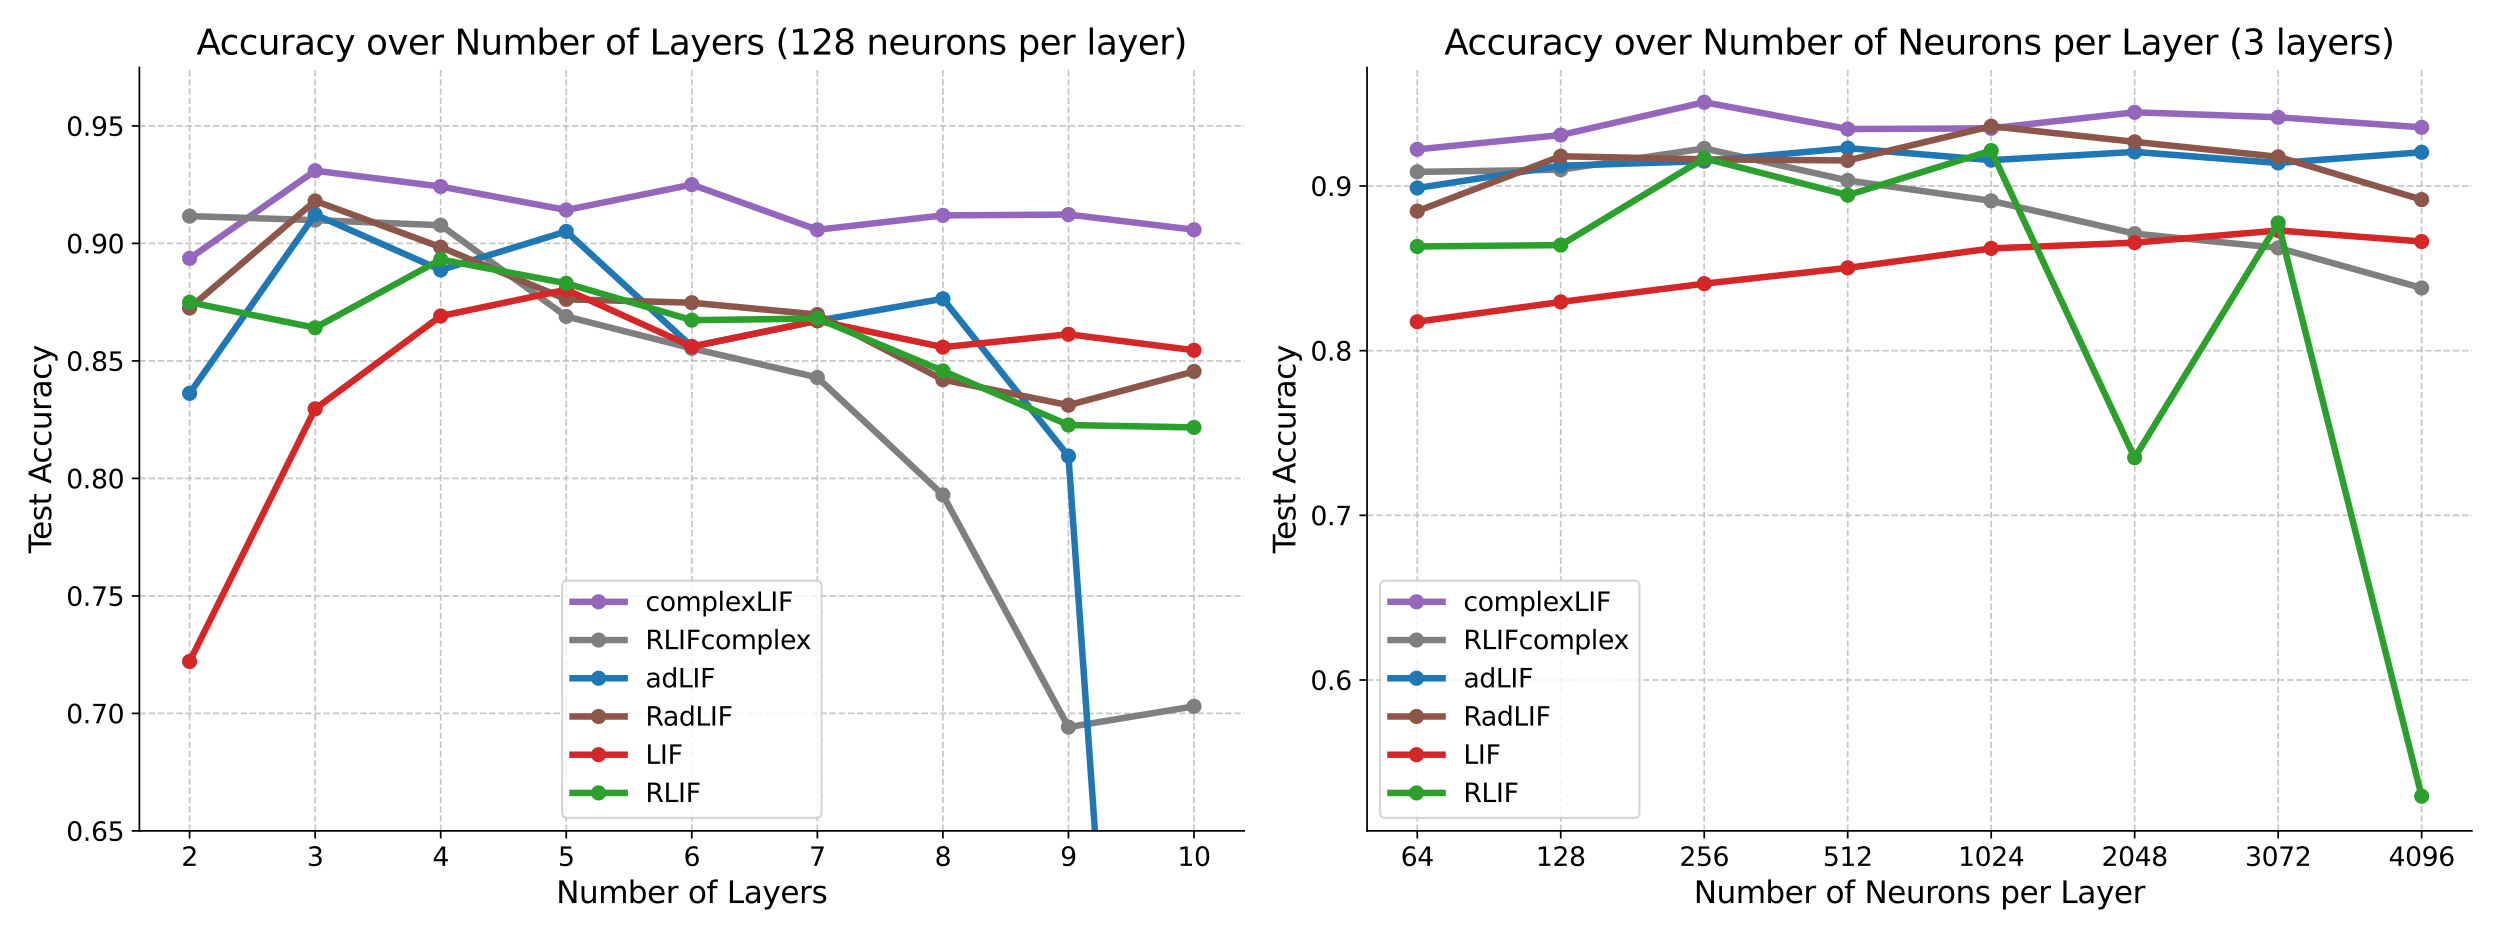 <?xml version="1.0" encoding="utf-8" standalone="no"?>
<!DOCTYPE svg PUBLIC "-//W3C//DTD SVG 1.1//EN"
  "http://www.w3.org/Graphics/SVG/1.1/DTD/svg11.dtd">
<svg xmlns:xlink="http://www.w3.org/1999/xlink" width="1152pt" height="432pt" viewBox="0 0 1152 432" xmlns="http://www.w3.org/2000/svg" version="1.1">
 <defs>
  <style type="text/css">*{stroke-linejoin: round; stroke-linecap: butt}</style>
 </defs>
 <g id="figure_1">
  <g id="patch_1">
   <path d="M 0 432 
L 1152 432 
L 1152 0 
L 0 0 
z
" style="fill: #ffffff"/>
  </g>
  <g id="axes_1">
   <g id="patch_2">
    <path d="M 64.228 382.877 
L 573.337 382.877 
L 573.337 31.117 
L 64.228 31.117 
z
" style="fill: #ffffff"/>
   </g>
   <g id="matplotlib.axis_1">
    <g id="xtick_1">
     <g id="line2d_1">
      <path d="M 87.369 382.877 
L 87.369 31.117 
" clip-path="url(#p81ff356bc2)" style="fill: none; stroke-dasharray: 2.96,1.28; stroke-dashoffset: 0; stroke: #b0b0b0; stroke-opacity: 0.7; stroke-width: 0.8"/>
     </g>
     <g id="line2d_2">
      <defs>
       <path id="m620681ff78" d="M 0 0 
L 0 3.5 
" style="stroke: #000000; stroke-width: 0.8"/>
      </defs>
      <g>
       <use xlink:href="#m620681ff78" x="87.369" y="382.877" style="stroke: #000000; stroke-width: 0.8"/>
      </g>
     </g>
     <g id="text_1">
      <!-- 2 -->
      <g transform="translate(83.552 398.995)scale(0.12 -0.12)">
       <defs>
        <path id="DejaVuSans-32" d="M 1228 531 
L 3431 531 
L 3431 0 
L 469 0 
L 469 531 
Q 828 903 1448 1529 
Q 2069 2156 2228 2338 
Q 2531 2678 2651 2914 
Q 2772 3150 2772 3378 
Q 2772 3750 2511 3984 
Q 2250 4219 1831 4219 
Q 1534 4219 1204 4116 
Q 875 4013 500 3803 
L 500 4441 
Q 881 4594 1212 4672 
Q 1544 4750 1819 4750 
Q 2544 4750 2975 4387 
Q 3406 4025 3406 3419 
Q 3406 3131 3298 2873 
Q 3191 2616 2906 2266 
Q 2828 2175 2409 1742 
Q 1991 1309 1228 531 
z
" transform="scale(0.016)"/>
       </defs>
       <use xlink:href="#DejaVuSans-32"/>
      </g>
     </g>
    </g>
    <g id="xtick_2">
     <g id="line2d_3">
      <path d="M 145.223 382.877 
L 145.223 31.117 
" clip-path="url(#p81ff356bc2)" style="fill: none; stroke-dasharray: 2.96,1.28; stroke-dashoffset: 0; stroke: #b0b0b0; stroke-opacity: 0.7; stroke-width: 0.8"/>
     </g>
     <g id="line2d_4">
      <g>
       <use xlink:href="#m620681ff78" x="145.223" y="382.877" style="stroke: #000000; stroke-width: 0.8"/>
      </g>
     </g>
     <g id="text_2">
      <!-- 3 -->
      <g transform="translate(141.405 398.995)scale(0.12 -0.12)">
       <defs>
        <path id="DejaVuSans-33" d="M 2597 2516 
Q 3050 2419 3304 2112 
Q 3559 1806 3559 1356 
Q 3559 666 3084 287 
Q 2609 -91 1734 -91 
Q 1441 -91 1130 -33 
Q 819 25 488 141 
L 488 750 
Q 750 597 1062 519 
Q 1375 441 1716 441 
Q 2309 441 2620 675 
Q 2931 909 2931 1356 
Q 2931 1769 2642 2001 
Q 2353 2234 1838 2234 
L 1294 2234 
L 1294 2753 
L 1863 2753 
Q 2328 2753 2575 2939 
Q 2822 3125 2822 3475 
Q 2822 3834 2567 4026 
Q 2313 4219 1838 4219 
Q 1578 4219 1281 4162 
Q 984 4106 628 3988 
L 628 4550 
Q 988 4650 1302 4700 
Q 1616 4750 1894 4750 
Q 2613 4750 3031 4423 
Q 3450 4097 3450 3541 
Q 3450 3153 3228 2886 
Q 3006 2619 2597 2516 
z
" transform="scale(0.016)"/>
       </defs>
       <use xlink:href="#DejaVuSans-33"/>
      </g>
     </g>
    </g>
    <g id="xtick_3">
     <g id="line2d_5">
      <path d="M 203.076 382.877 
L 203.076 31.117 
" clip-path="url(#p81ff356bc2)" style="fill: none; stroke-dasharray: 2.96,1.28; stroke-dashoffset: 0; stroke: #b0b0b0; stroke-opacity: 0.7; stroke-width: 0.8"/>
     </g>
     <g id="line2d_6">
      <g>
       <use xlink:href="#m620681ff78" x="203.076" y="382.877" style="stroke: #000000; stroke-width: 0.8"/>
      </g>
     </g>
     <g id="text_3">
      <!-- 4 -->
      <g transform="translate(199.259 398.995)scale(0.12 -0.12)">
       <defs>
        <path id="DejaVuSans-34" d="M 2419 4116 
L 825 1625 
L 2419 1625 
L 2419 4116 
z
M 2253 4666 
L 3047 4666 
L 3047 1625 
L 3713 1625 
L 3713 1100 
L 3047 1100 
L 3047 0 
L 2419 0 
L 2419 1100 
L 313 1100 
L 313 1709 
L 2253 4666 
z
" transform="scale(0.016)"/>
       </defs>
       <use xlink:href="#DejaVuSans-34"/>
      </g>
     </g>
    </g>
    <g id="xtick_4">
     <g id="line2d_7">
      <path d="M 260.929 382.877 
L 260.929 31.117 
" clip-path="url(#p81ff356bc2)" style="fill: none; stroke-dasharray: 2.96,1.28; stroke-dashoffset: 0; stroke: #b0b0b0; stroke-opacity: 0.7; stroke-width: 0.8"/>
     </g>
     <g id="line2d_8">
      <g>
       <use xlink:href="#m620681ff78" x="260.929" y="382.877" style="stroke: #000000; stroke-width: 0.8"/>
      </g>
     </g>
     <g id="text_4">
      <!-- 5 -->
      <g transform="translate(257.112 398.995)scale(0.12 -0.12)">
       <defs>
        <path id="DejaVuSans-35" d="M 691 4666 
L 3169 4666 
L 3169 4134 
L 1269 4134 
L 1269 2991 
Q 1406 3038 1543 3061 
Q 1681 3084 1819 3084 
Q 2600 3084 3056 2656 
Q 3513 2228 3513 1497 
Q 3513 744 3044 326 
Q 2575 -91 1722 -91 
Q 1428 -91 1123 -41 
Q 819 9 494 109 
L 494 744 
Q 775 591 1075 516 
Q 1375 441 1709 441 
Q 2250 441 2565 725 
Q 2881 1009 2881 1497 
Q 2881 1984 2565 2268 
Q 2250 2553 1709 2553 
Q 1456 2553 1204 2497 
Q 953 2441 691 2322 
L 691 4666 
z
" transform="scale(0.016)"/>
       </defs>
       <use xlink:href="#DejaVuSans-35"/>
      </g>
     </g>
    </g>
    <g id="xtick_5">
     <g id="line2d_9">
      <path d="M 318.783 382.877 
L 318.783 31.117 
" clip-path="url(#p81ff356bc2)" style="fill: none; stroke-dasharray: 2.96,1.28; stroke-dashoffset: 0; stroke: #b0b0b0; stroke-opacity: 0.7; stroke-width: 0.8"/>
     </g>
     <g id="line2d_10">
      <g>
       <use xlink:href="#m620681ff78" x="318.783" y="382.877" style="stroke: #000000; stroke-width: 0.8"/>
      </g>
     </g>
     <g id="text_5">
      <!-- 6 -->
      <g transform="translate(314.965 398.995)scale(0.12 -0.12)">
       <defs>
        <path id="DejaVuSans-36" d="M 2113 2584 
Q 1688 2584 1439 2293 
Q 1191 2003 1191 1497 
Q 1191 994 1439 701 
Q 1688 409 2113 409 
Q 2538 409 2786 701 
Q 3034 994 3034 1497 
Q 3034 2003 2786 2293 
Q 2538 2584 2113 2584 
z
M 3366 4563 
L 3366 3988 
Q 3128 4100 2886 4159 
Q 2644 4219 2406 4219 
Q 1781 4219 1451 3797 
Q 1122 3375 1075 2522 
Q 1259 2794 1537 2939 
Q 1816 3084 2150 3084 
Q 2853 3084 3261 2657 
Q 3669 2231 3669 1497 
Q 3669 778 3244 343 
Q 2819 -91 2113 -91 
Q 1303 -91 875 529 
Q 447 1150 447 2328 
Q 447 3434 972 4092 
Q 1497 4750 2381 4750 
Q 2619 4750 2861 4703 
Q 3103 4656 3366 4563 
z
" transform="scale(0.016)"/>
       </defs>
       <use xlink:href="#DejaVuSans-36"/>
      </g>
     </g>
    </g>
    <g id="xtick_6">
     <g id="line2d_11">
      <path d="M 376.636 382.877 
L 376.636 31.117 
" clip-path="url(#p81ff356bc2)" style="fill: none; stroke-dasharray: 2.96,1.28; stroke-dashoffset: 0; stroke: #b0b0b0; stroke-opacity: 0.7; stroke-width: 0.8"/>
     </g>
     <g id="line2d_12">
      <g>
       <use xlink:href="#m620681ff78" x="376.636" y="382.877" style="stroke: #000000; stroke-width: 0.8"/>
      </g>
     </g>
     <g id="text_6">
      <!-- 7 -->
      <g transform="translate(372.819 398.995)scale(0.12 -0.12)">
       <defs>
        <path id="DejaVuSans-37" d="M 525 4666 
L 3525 4666 
L 3525 4397 
L 1831 0 
L 1172 0 
L 2766 4134 
L 525 4134 
L 525 4666 
z
" transform="scale(0.016)"/>
       </defs>
       <use xlink:href="#DejaVuSans-37"/>
      </g>
     </g>
    </g>
    <g id="xtick_7">
     <g id="line2d_13">
      <path d="M 434.489 382.877 
L 434.489 31.117 
" clip-path="url(#p81ff356bc2)" style="fill: none; stroke-dasharray: 2.96,1.28; stroke-dashoffset: 0; stroke: #b0b0b0; stroke-opacity: 0.7; stroke-width: 0.8"/>
     </g>
     <g id="line2d_14">
      <g>
       <use xlink:href="#m620681ff78" x="434.489" y="382.877" style="stroke: #000000; stroke-width: 0.8"/>
      </g>
     </g>
     <g id="text_7">
      <!-- 8 -->
      <g transform="translate(430.672 398.995)scale(0.12 -0.12)">
       <defs>
        <path id="DejaVuSans-38" d="M 2034 2216 
Q 1584 2216 1326 1975 
Q 1069 1734 1069 1313 
Q 1069 891 1326 650 
Q 1584 409 2034 409 
Q 2484 409 2743 651 
Q 3003 894 3003 1313 
Q 3003 1734 2745 1975 
Q 2488 2216 2034 2216 
z
M 1403 2484 
Q 997 2584 770 2862 
Q 544 3141 544 3541 
Q 544 4100 942 4425 
Q 1341 4750 2034 4750 
Q 2731 4750 3128 4425 
Q 3525 4100 3525 3541 
Q 3525 3141 3298 2862 
Q 3072 2584 2669 2484 
Q 3125 2378 3379 2068 
Q 3634 1759 3634 1313 
Q 3634 634 3220 271 
Q 2806 -91 2034 -91 
Q 1263 -91 848 271 
Q 434 634 434 1313 
Q 434 1759 690 2068 
Q 947 2378 1403 2484 
z
M 1172 3481 
Q 1172 3119 1398 2916 
Q 1625 2713 2034 2713 
Q 2441 2713 2670 2916 
Q 2900 3119 2900 3481 
Q 2900 3844 2670 4047 
Q 2441 4250 2034 4250 
Q 1625 4250 1398 4047 
Q 1172 3844 1172 3481 
z
" transform="scale(0.016)"/>
       </defs>
       <use xlink:href="#DejaVuSans-38"/>
      </g>
     </g>
    </g>
    <g id="xtick_8">
     <g id="line2d_15">
      <path d="M 492.343 382.877 
L 492.343 31.117 
" clip-path="url(#p81ff356bc2)" style="fill: none; stroke-dasharray: 2.96,1.28; stroke-dashoffset: 0; stroke: #b0b0b0; stroke-opacity: 0.7; stroke-width: 0.8"/>
     </g>
     <g id="line2d_16">
      <g>
       <use xlink:href="#m620681ff78" x="492.343" y="382.877" style="stroke: #000000; stroke-width: 0.8"/>
      </g>
     </g>
     <g id="text_8">
      <!-- 9 -->
      <g transform="translate(488.525 398.995)scale(0.12 -0.12)">
       <defs>
        <path id="DejaVuSans-39" d="M 703 97 
L 703 672 
Q 941 559 1184 500 
Q 1428 441 1663 441 
Q 2288 441 2617 861 
Q 2947 1281 2994 2138 
Q 2813 1869 2534 1725 
Q 2256 1581 1919 1581 
Q 1219 1581 811 2004 
Q 403 2428 403 3163 
Q 403 3881 828 4315 
Q 1253 4750 1959 4750 
Q 2769 4750 3195 4129 
Q 3622 3509 3622 2328 
Q 3622 1225 3098 567 
Q 2575 -91 1691 -91 
Q 1453 -91 1209 -44 
Q 966 3 703 97 
z
M 1959 2075 
Q 2384 2075 2632 2365 
Q 2881 2656 2881 3163 
Q 2881 3666 2632 3958 
Q 2384 4250 1959 4250 
Q 1534 4250 1286 3958 
Q 1038 3666 1038 3163 
Q 1038 2656 1286 2365 
Q 1534 2075 1959 2075 
z
" transform="scale(0.016)"/>
       </defs>
       <use xlink:href="#DejaVuSans-39"/>
      </g>
     </g>
    </g>
    <g id="xtick_9">
     <g id="line2d_17">
      <path d="M 550.196 382.877 
L 550.196 31.117 
" clip-path="url(#p81ff356bc2)" style="fill: none; stroke-dasharray: 2.96,1.28; stroke-dashoffset: 0; stroke: #b0b0b0; stroke-opacity: 0.7; stroke-width: 0.8"/>
     </g>
     <g id="line2d_18">
      <g>
       <use xlink:href="#m620681ff78" x="550.196" y="382.877" style="stroke: #000000; stroke-width: 0.8"/>
      </g>
     </g>
     <g id="text_9">
      <!-- 10 -->
      <g transform="translate(542.561 398.995)scale(0.12 -0.12)">
       <defs>
        <path id="DejaVuSans-31" d="M 794 531 
L 1825 531 
L 1825 4091 
L 703 3866 
L 703 4441 
L 1819 4666 
L 2450 4666 
L 2450 531 
L 3481 531 
L 3481 0 
L 794 0 
L 794 531 
z
" transform="scale(0.016)"/>
        <path id="DejaVuSans-30" d="M 2034 4250 
Q 1547 4250 1301 3770 
Q 1056 3291 1056 2328 
Q 1056 1369 1301 889 
Q 1547 409 2034 409 
Q 2525 409 2770 889 
Q 3016 1369 3016 2328 
Q 3016 3291 2770 3770 
Q 2525 4250 2034 4250 
z
M 2034 4750 
Q 2819 4750 3233 4129 
Q 3647 3509 3647 2328 
Q 3647 1150 3233 529 
Q 2819 -91 2034 -91 
Q 1250 -91 836 529 
Q 422 1150 422 2328 
Q 422 3509 836 4129 
Q 1250 4750 2034 4750 
z
" transform="scale(0.016)"/>
       </defs>
       <use xlink:href="#DejaVuSans-31"/>
       <use xlink:href="#DejaVuSans-30" x="63.623"/>
      </g>
     </g>
    </g>
    <g id="text_10">
     <!-- Number of Layers -->
     <g transform="translate(256.301 416.128)scale(0.14 -0.14)">
      <defs>
       <path id="DejaVuSans-4e" d="M 628 4666 
L 1478 4666 
L 3547 763 
L 3547 4666 
L 4159 4666 
L 4159 0 
L 3309 0 
L 1241 3903 
L 1241 0 
L 628 0 
L 628 4666 
z
" transform="scale(0.016)"/>
       <path id="DejaVuSans-75" d="M 544 1381 
L 544 3500 
L 1119 3500 
L 1119 1403 
Q 1119 906 1312 657 
Q 1506 409 1894 409 
Q 2359 409 2629 706 
Q 2900 1003 2900 1516 
L 2900 3500 
L 3475 3500 
L 3475 0 
L 2900 0 
L 2900 538 
Q 2691 219 2414 64 
Q 2138 -91 1772 -91 
Q 1169 -91 856 284 
Q 544 659 544 1381 
z
M 1991 3584 
L 1991 3584 
z
" transform="scale(0.016)"/>
       <path id="DejaVuSans-6d" d="M 3328 2828 
Q 3544 3216 3844 3400 
Q 4144 3584 4550 3584 
Q 5097 3584 5394 3201 
Q 5691 2819 5691 2113 
L 5691 0 
L 5113 0 
L 5113 2094 
Q 5113 2597 4934 2840 
Q 4756 3084 4391 3084 
Q 3944 3084 3684 2787 
Q 3425 2491 3425 1978 
L 3425 0 
L 2847 0 
L 2847 2094 
Q 2847 2600 2669 2842 
Q 2491 3084 2119 3084 
Q 1678 3084 1418 2786 
Q 1159 2488 1159 1978 
L 1159 0 
L 581 0 
L 581 3500 
L 1159 3500 
L 1159 2956 
Q 1356 3278 1631 3431 
Q 1906 3584 2284 3584 
Q 2666 3584 2933 3390 
Q 3200 3197 3328 2828 
z
" transform="scale(0.016)"/>
       <path id="DejaVuSans-62" d="M 3116 1747 
Q 3116 2381 2855 2742 
Q 2594 3103 2138 3103 
Q 1681 3103 1420 2742 
Q 1159 2381 1159 1747 
Q 1159 1113 1420 752 
Q 1681 391 2138 391 
Q 2594 391 2855 752 
Q 3116 1113 3116 1747 
z
M 1159 2969 
Q 1341 3281 1617 3432 
Q 1894 3584 2278 3584 
Q 2916 3584 3314 3078 
Q 3713 2572 3713 1747 
Q 3713 922 3314 415 
Q 2916 -91 2278 -91 
Q 1894 -91 1617 61 
Q 1341 213 1159 525 
L 1159 0 
L 581 0 
L 581 4863 
L 1159 4863 
L 1159 2969 
z
" transform="scale(0.016)"/>
       <path id="DejaVuSans-65" d="M 3597 1894 
L 3597 1613 
L 953 1613 
Q 991 1019 1311 708 
Q 1631 397 2203 397 
Q 2534 397 2845 478 
Q 3156 559 3463 722 
L 3463 178 
Q 3153 47 2828 -22 
Q 2503 -91 2169 -91 
Q 1331 -91 842 396 
Q 353 884 353 1716 
Q 353 2575 817 3079 
Q 1281 3584 2069 3584 
Q 2775 3584 3186 3129 
Q 3597 2675 3597 1894 
z
M 3022 2063 
Q 3016 2534 2758 2815 
Q 2500 3097 2075 3097 
Q 1594 3097 1305 2825 
Q 1016 2553 972 2059 
L 3022 2063 
z
" transform="scale(0.016)"/>
       <path id="DejaVuSans-72" d="M 2631 2963 
Q 2534 3019 2420 3045 
Q 2306 3072 2169 3072 
Q 1681 3072 1420 2755 
Q 1159 2438 1159 1844 
L 1159 0 
L 581 0 
L 581 3500 
L 1159 3500 
L 1159 2956 
Q 1341 3275 1631 3429 
Q 1922 3584 2338 3584 
Q 2397 3584 2469 3576 
Q 2541 3569 2628 3553 
L 2631 2963 
z
" transform="scale(0.016)"/>
       <path id="DejaVuSans-20" transform="scale(0.016)"/>
       <path id="DejaVuSans-6f" d="M 1959 3097 
Q 1497 3097 1228 2736 
Q 959 2375 959 1747 
Q 959 1119 1226 758 
Q 1494 397 1959 397 
Q 2419 397 2687 759 
Q 2956 1122 2956 1747 
Q 2956 2369 2687 2733 
Q 2419 3097 1959 3097 
z
M 1959 3584 
Q 2709 3584 3137 3096 
Q 3566 2609 3566 1747 
Q 3566 888 3137 398 
Q 2709 -91 1959 -91 
Q 1206 -91 779 398 
Q 353 888 353 1747 
Q 353 2609 779 3096 
Q 1206 3584 1959 3584 
z
" transform="scale(0.016)"/>
       <path id="DejaVuSans-66" d="M 2375 4863 
L 2375 4384 
L 1825 4384 
Q 1516 4384 1395 4259 
Q 1275 4134 1275 3809 
L 1275 3500 
L 2222 3500 
L 2222 3053 
L 1275 3053 
L 1275 0 
L 697 0 
L 697 3053 
L 147 3053 
L 147 3500 
L 697 3500 
L 697 3744 
Q 697 4328 969 4595 
Q 1241 4863 1831 4863 
L 2375 4863 
z
" transform="scale(0.016)"/>
       <path id="DejaVuSans-4c" d="M 628 4666 
L 1259 4666 
L 1259 531 
L 3531 531 
L 3531 0 
L 628 0 
L 628 4666 
z
" transform="scale(0.016)"/>
       <path id="DejaVuSans-61" d="M 2194 1759 
Q 1497 1759 1228 1600 
Q 959 1441 959 1056 
Q 959 750 1161 570 
Q 1363 391 1709 391 
Q 2188 391 2477 730 
Q 2766 1069 2766 1631 
L 2766 1759 
L 2194 1759 
z
M 3341 1997 
L 3341 0 
L 2766 0 
L 2766 531 
Q 2569 213 2275 61 
Q 1981 -91 1556 -91 
Q 1019 -91 701 211 
Q 384 513 384 1019 
Q 384 1609 779 1909 
Q 1175 2209 1959 2209 
L 2766 2209 
L 2766 2266 
Q 2766 2663 2505 2880 
Q 2244 3097 1772 3097 
Q 1472 3097 1187 3025 
Q 903 2953 641 2809 
L 641 3341 
Q 956 3463 1253 3523 
Q 1550 3584 1831 3584 
Q 2591 3584 2966 3190 
Q 3341 2797 3341 1997 
z
" transform="scale(0.016)"/>
       <path id="DejaVuSans-79" d="M 2059 -325 
Q 1816 -950 1584 -1140 
Q 1353 -1331 966 -1331 
L 506 -1331 
L 506 -850 
L 844 -850 
Q 1081 -850 1212 -737 
Q 1344 -625 1503 -206 
L 1606 56 
L 191 3500 
L 800 3500 
L 1894 763 
L 2988 3500 
L 3597 3500 
L 2059 -325 
z
" transform="scale(0.016)"/>
       <path id="DejaVuSans-73" d="M 2834 3397 
L 2834 2853 
Q 2591 2978 2328 3040 
Q 2066 3103 1784 3103 
Q 1356 3103 1142 2972 
Q 928 2841 928 2578 
Q 928 2378 1081 2264 
Q 1234 2150 1697 2047 
L 1894 2003 
Q 2506 1872 2764 1633 
Q 3022 1394 3022 966 
Q 3022 478 2636 193 
Q 2250 -91 1575 -91 
Q 1294 -91 989 -36 
Q 684 19 347 128 
L 347 722 
Q 666 556 975 473 
Q 1284 391 1588 391 
Q 1994 391 2212 530 
Q 2431 669 2431 922 
Q 2431 1156 2273 1281 
Q 2116 1406 1581 1522 
L 1381 1569 
Q 847 1681 609 1914 
Q 372 2147 372 2553 
Q 372 3047 722 3315 
Q 1072 3584 1716 3584 
Q 2034 3584 2315 3537 
Q 2597 3491 2834 3397 
z
" transform="scale(0.016)"/>
      </defs>
      <use xlink:href="#DejaVuSans-4e"/>
      <use xlink:href="#DejaVuSans-75" x="74.805"/>
      <use xlink:href="#DejaVuSans-6d" x="138.184"/>
      <use xlink:href="#DejaVuSans-62" x="235.596"/>
      <use xlink:href="#DejaVuSans-65" x="299.072"/>
      <use xlink:href="#DejaVuSans-72" x="360.596"/>
      <use xlink:href="#DejaVuSans-20" x="401.709"/>
      <use xlink:href="#DejaVuSans-6f" x="433.496"/>
      <use xlink:href="#DejaVuSans-66" x="494.678"/>
      <use xlink:href="#DejaVuSans-20" x="529.883"/>
      <use xlink:href="#DejaVuSans-4c" x="561.67"/>
      <use xlink:href="#DejaVuSans-61" x="617.383"/>
      <use xlink:href="#DejaVuSans-79" x="678.662"/>
      <use xlink:href="#DejaVuSans-65" x="737.842"/>
      <use xlink:href="#DejaVuSans-72" x="799.365"/>
      <use xlink:href="#DejaVuSans-73" x="840.479"/>
     </g>
    </g>
   </g>
   <g id="matplotlib.axis_2">
    <g id="ytick_1">
     <g id="line2d_19">
      <path d="M 64.228 382.877 
L 573.337 382.877 
" clip-path="url(#p81ff356bc2)" style="fill: none; stroke-dasharray: 2.96,1.28; stroke-dashoffset: 0; stroke: #b0b0b0; stroke-opacity: 0.7; stroke-width: 0.8"/>
     </g>
     <g id="line2d_20">
      <defs>
       <path id="m04453921e9" d="M 0 0 
L -3.5 0 
" style="stroke: #000000; stroke-width: 0.8"/>
      </defs>
      <g>
       <use xlink:href="#m04453921e9" x="64.228" y="382.877" style="stroke: #000000; stroke-width: 0.8"/>
      </g>
     </g>
     <g id="text_11">
      <!-- 0.65 -->
      <g transform="translate(30.509 387.436)scale(0.12 -0.12)">
       <defs>
        <path id="DejaVuSans-2e" d="M 684 794 
L 1344 794 
L 1344 0 
L 684 0 
L 684 794 
z
" transform="scale(0.016)"/>
       </defs>
       <use xlink:href="#DejaVuSans-30"/>
       <use xlink:href="#DejaVuSans-2e" x="63.623"/>
       <use xlink:href="#DejaVuSans-36" x="95.41"/>
       <use xlink:href="#DejaVuSans-35" x="159.033"/>
      </g>
     </g>
    </g>
    <g id="ytick_2">
     <g id="line2d_21">
      <path d="M 64.228 328.736 
L 573.337 328.736 
" clip-path="url(#p81ff356bc2)" style="fill: none; stroke-dasharray: 2.96,1.28; stroke-dashoffset: 0; stroke: #b0b0b0; stroke-opacity: 0.7; stroke-width: 0.8"/>
     </g>
     <g id="line2d_22">
      <g>
       <use xlink:href="#m04453921e9" x="64.228" y="328.736" style="stroke: #000000; stroke-width: 0.8"/>
      </g>
     </g>
     <g id="text_12">
      <!-- 0.70 -->
      <g transform="translate(30.509 333.295)scale(0.12 -0.12)">
       <use xlink:href="#DejaVuSans-30"/>
       <use xlink:href="#DejaVuSans-2e" x="63.623"/>
       <use xlink:href="#DejaVuSans-37" x="95.41"/>
       <use xlink:href="#DejaVuSans-30" x="159.033"/>
      </g>
     </g>
    </g>
    <g id="ytick_3">
     <g id="line2d_23">
      <path d="M 64.228 274.595 
L 573.337 274.595 
" clip-path="url(#p81ff356bc2)" style="fill: none; stroke-dasharray: 2.96,1.28; stroke-dashoffset: 0; stroke: #b0b0b0; stroke-opacity: 0.7; stroke-width: 0.8"/>
     </g>
     <g id="line2d_24">
      <g>
       <use xlink:href="#m04453921e9" x="64.228" y="274.595" style="stroke: #000000; stroke-width: 0.8"/>
      </g>
     </g>
     <g id="text_13">
      <!-- 0.75 -->
      <g transform="translate(30.509 279.154)scale(0.12 -0.12)">
       <use xlink:href="#DejaVuSans-30"/>
       <use xlink:href="#DejaVuSans-2e" x="63.623"/>
       <use xlink:href="#DejaVuSans-37" x="95.41"/>
       <use xlink:href="#DejaVuSans-35" x="159.033"/>
      </g>
     </g>
    </g>
    <g id="ytick_4">
     <g id="line2d_25">
      <path d="M 64.228 220.453 
L 573.337 220.453 
" clip-path="url(#p81ff356bc2)" style="fill: none; stroke-dasharray: 2.96,1.28; stroke-dashoffset: 0; stroke: #b0b0b0; stroke-opacity: 0.7; stroke-width: 0.8"/>
     </g>
     <g id="line2d_26">
      <g>
       <use xlink:href="#m04453921e9" x="64.228" y="220.453" style="stroke: #000000; stroke-width: 0.8"/>
      </g>
     </g>
     <g id="text_14">
      <!-- 0.80 -->
      <g transform="translate(30.509 225.012)scale(0.12 -0.12)">
       <use xlink:href="#DejaVuSans-30"/>
       <use xlink:href="#DejaVuSans-2e" x="63.623"/>
       <use xlink:href="#DejaVuSans-38" x="95.41"/>
       <use xlink:href="#DejaVuSans-30" x="159.033"/>
      </g>
     </g>
    </g>
    <g id="ytick_5">
     <g id="line2d_27">
      <path d="M 64.228 166.312 
L 573.337 166.312 
" clip-path="url(#p81ff356bc2)" style="fill: none; stroke-dasharray: 2.96,1.28; stroke-dashoffset: 0; stroke: #b0b0b0; stroke-opacity: 0.7; stroke-width: 0.8"/>
     </g>
     <g id="line2d_28">
      <g>
       <use xlink:href="#m04453921e9" x="64.228" y="166.312" style="stroke: #000000; stroke-width: 0.8"/>
      </g>
     </g>
     <g id="text_15">
      <!-- 0.85 -->
      <g transform="translate(30.509 170.871)scale(0.12 -0.12)">
       <use xlink:href="#DejaVuSans-30"/>
       <use xlink:href="#DejaVuSans-2e" x="63.623"/>
       <use xlink:href="#DejaVuSans-38" x="95.41"/>
       <use xlink:href="#DejaVuSans-35" x="159.033"/>
      </g>
     </g>
    </g>
    <g id="ytick_6">
     <g id="line2d_29">
      <path d="M 64.228 112.171 
L 573.337 112.171 
" clip-path="url(#p81ff356bc2)" style="fill: none; stroke-dasharray: 2.96,1.28; stroke-dashoffset: 0; stroke: #b0b0b0; stroke-opacity: 0.7; stroke-width: 0.8"/>
     </g>
     <g id="line2d_30">
      <g>
       <use xlink:href="#m04453921e9" x="64.228" y="112.171" style="stroke: #000000; stroke-width: 0.8"/>
      </g>
     </g>
     <g id="text_16">
      <!-- 0.90 -->
      <g transform="translate(30.509 116.73)scale(0.12 -0.12)">
       <use xlink:href="#DejaVuSans-30"/>
       <use xlink:href="#DejaVuSans-2e" x="63.623"/>
       <use xlink:href="#DejaVuSans-39" x="95.41"/>
       <use xlink:href="#DejaVuSans-30" x="159.033"/>
      </g>
     </g>
    </g>
    <g id="ytick_7">
     <g id="line2d_31">
      <path d="M 64.228 58.03 
L 573.337 58.03 
" clip-path="url(#p81ff356bc2)" style="fill: none; stroke-dasharray: 2.96,1.28; stroke-dashoffset: 0; stroke: #b0b0b0; stroke-opacity: 0.7; stroke-width: 0.8"/>
     </g>
     <g id="line2d_32">
      <g>
       <use xlink:href="#m04453921e9" x="64.228" y="58.03" style="stroke: #000000; stroke-width: 0.8"/>
      </g>
     </g>
     <g id="text_17">
      <!-- 0.95 -->
      <g transform="translate(30.509 62.589)scale(0.12 -0.12)">
       <use xlink:href="#DejaVuSans-30"/>
       <use xlink:href="#DejaVuSans-2e" x="63.623"/>
       <use xlink:href="#DejaVuSans-39" x="95.41"/>
       <use xlink:href="#DejaVuSans-35" x="159.033"/>
      </g>
     </g>
    </g>
    <g id="text_18">
     <!-- Test Accuracy -->
     <g transform="translate(23.598 254.965)rotate(-90)scale(0.14 -0.14)">
      <defs>
       <path id="DejaVuSans-54" d="M -19 4666 
L 3928 4666 
L 3928 4134 
L 2272 4134 
L 2272 0 
L 1638 0 
L 1638 4134 
L -19 4134 
L -19 4666 
z
" transform="scale(0.016)"/>
       <path id="DejaVuSans-74" d="M 1172 4494 
L 1172 3500 
L 2356 3500 
L 2356 3053 
L 1172 3053 
L 1172 1153 
Q 1172 725 1289 603 
Q 1406 481 1766 481 
L 2356 481 
L 2356 0 
L 1766 0 
Q 1100 0 847 248 
Q 594 497 594 1153 
L 594 3053 
L 172 3053 
L 172 3500 
L 594 3500 
L 594 4494 
L 1172 4494 
z
" transform="scale(0.016)"/>
       <path id="DejaVuSans-41" d="M 2188 4044 
L 1331 1722 
L 3047 1722 
L 2188 4044 
z
M 1831 4666 
L 2547 4666 
L 4325 0 
L 3669 0 
L 3244 1197 
L 1141 1197 
L 716 0 
L 50 0 
L 1831 4666 
z
" transform="scale(0.016)"/>
       <path id="DejaVuSans-63" d="M 3122 3366 
L 3122 2828 
Q 2878 2963 2633 3030 
Q 2388 3097 2138 3097 
Q 1578 3097 1268 2742 
Q 959 2388 959 1747 
Q 959 1106 1268 751 
Q 1578 397 2138 397 
Q 2388 397 2633 464 
Q 2878 531 3122 666 
L 3122 134 
Q 2881 22 2623 -34 
Q 2366 -91 2075 -91 
Q 1284 -91 818 406 
Q 353 903 353 1747 
Q 353 2603 823 3093 
Q 1294 3584 2113 3584 
Q 2378 3584 2631 3529 
Q 2884 3475 3122 3366 
z
" transform="scale(0.016)"/>
      </defs>
      <use xlink:href="#DejaVuSans-54"/>
      <use xlink:href="#DejaVuSans-65" x="44.084"/>
      <use xlink:href="#DejaVuSans-73" x="105.607"/>
      <use xlink:href="#DejaVuSans-74" x="157.707"/>
      <use xlink:href="#DejaVuSans-20" x="196.916"/>
      <use xlink:href="#DejaVuSans-41" x="228.703"/>
      <use xlink:href="#DejaVuSans-63" x="295.361"/>
      <use xlink:href="#DejaVuSans-63" x="350.342"/>
      <use xlink:href="#DejaVuSans-75" x="405.322"/>
      <use xlink:href="#DejaVuSans-72" x="468.701"/>
      <use xlink:href="#DejaVuSans-61" x="509.814"/>
      <use xlink:href="#DejaVuSans-63" x="571.094"/>
      <use xlink:href="#DejaVuSans-79" x="626.074"/>
     </g>
    </g>
   </g>
   <g id="line2d_33">
    <path d="M 87.369 119.076 
L 145.223 78.658 
L 203.076 85.964 
L 260.929 96.773 
L 318.783 85.066 
L 376.636 105.873 
L 434.489 99.251 
L 492.343 98.867 
L 550.196 105.873 
" clip-path="url(#p81ff356bc2)" style="fill: none; stroke: #9467bd; stroke-width: 3; stroke-linecap: square"/>
    <defs>
     <path id="m7a40cc2594" d="M 0 3 
C 0.796 3 1.559 2.684 2.121 2.121 
C 2.684 1.559 3 0.796 3 0 
C 3 -0.796 2.684 -1.559 2.121 -2.121 
C 1.559 -2.684 0.796 -3 0 -3 
C -0.796 -3 -1.559 -2.684 -2.121 -2.121 
C -2.684 -1.559 -3 -0.796 -3 0 
C -3 0.796 -2.684 1.559 -2.121 2.121 
C -1.559 2.684 -0.796 3 0 3 
z
" style="stroke: #9467bd"/>
    </defs>
    <g clip-path="url(#p81ff356bc2)">
     <use xlink:href="#m7a40cc2594" x="87.369" y="119.076" style="fill: #9467bd; stroke: #9467bd"/>
     <use xlink:href="#m7a40cc2594" x="145.223" y="78.658" style="fill: #9467bd; stroke: #9467bd"/>
     <use xlink:href="#m7a40cc2594" x="203.076" y="85.964" style="fill: #9467bd; stroke: #9467bd"/>
     <use xlink:href="#m7a40cc2594" x="260.929" y="96.773" style="fill: #9467bd; stroke: #9467bd"/>
     <use xlink:href="#m7a40cc2594" x="318.783" y="85.066" style="fill: #9467bd; stroke: #9467bd"/>
     <use xlink:href="#m7a40cc2594" x="376.636" y="105.873" style="fill: #9467bd; stroke: #9467bd"/>
     <use xlink:href="#m7a40cc2594" x="434.489" y="99.251" style="fill: #9467bd; stroke: #9467bd"/>
     <use xlink:href="#m7a40cc2594" x="492.343" y="98.867" style="fill: #9467bd; stroke: #9467bd"/>
     <use xlink:href="#m7a40cc2594" x="550.196" y="105.873" style="fill: #9467bd; stroke: #9467bd"/>
    </g>
   </g>
   <g id="line2d_34">
    <path d="M 87.369 99.593 
L 145.223 101.43 
L 203.076 103.78 
L 260.929 145.821 
L 318.783 160.519 
L 376.636 173.934 
L 434.489 228.067 
L 492.343 335.05 
L 550.196 325.48 
" clip-path="url(#p81ff356bc2)" style="fill: none; stroke: #7f7f7f; stroke-width: 3; stroke-linecap: square"/>
    <defs>
     <path id="mf20ab4ecd2" d="M 0 3 
C 0.796 3 1.559 2.684 2.121 2.121 
C 2.684 1.559 3 0.796 3 0 
C 3 -0.796 2.684 -1.559 2.121 -2.121 
C 1.559 -2.684 0.796 -3 0 -3 
C -0.796 -3 -1.559 -2.684 -2.121 -2.121 
C -2.684 -1.559 -3 -0.796 -3 0 
C -3 0.796 -2.684 1.559 -2.121 2.121 
C -1.559 2.684 -0.796 3 0 3 
z
" style="stroke: #7f7f7f"/>
    </defs>
    <g clip-path="url(#p81ff356bc2)">
     <use xlink:href="#mf20ab4ecd2" x="87.369" y="99.593" style="fill: #7f7f7f; stroke: #7f7f7f"/>
     <use xlink:href="#mf20ab4ecd2" x="145.223" y="101.43" style="fill: #7f7f7f; stroke: #7f7f7f"/>
     <use xlink:href="#mf20ab4ecd2" x="203.076" y="103.78" style="fill: #7f7f7f; stroke: #7f7f7f"/>
     <use xlink:href="#mf20ab4ecd2" x="260.929" y="145.821" style="fill: #7f7f7f; stroke: #7f7f7f"/>
     <use xlink:href="#mf20ab4ecd2" x="318.783" y="160.519" style="fill: #7f7f7f; stroke: #7f7f7f"/>
     <use xlink:href="#mf20ab4ecd2" x="376.636" y="173.934" style="fill: #7f7f7f; stroke: #7f7f7f"/>
     <use xlink:href="#mf20ab4ecd2" x="434.489" y="228.067" style="fill: #7f7f7f; stroke: #7f7f7f"/>
     <use xlink:href="#mf20ab4ecd2" x="492.343" y="335.05" style="fill: #7f7f7f; stroke: #7f7f7f"/>
     <use xlink:href="#mf20ab4ecd2" x="550.196" y="325.48" style="fill: #7f7f7f; stroke: #7f7f7f"/>
    </g>
   </g>
   <g id="line2d_35">
    <path d="M 87.369 181.255 
L 145.223 98.852 
L 203.076 124.407 
L 260.929 106.649 
L 318.783 159.707 
L 376.636 147.796 
L 434.489 137.661 
L 492.343 210.165 
L 508.078 433 
" clip-path="url(#p81ff356bc2)" style="fill: none; stroke: #1f77b4; stroke-width: 3; stroke-linecap: square"/>
    <defs>
     <path id="m2f62f70126" d="M 0 3 
C 0.796 3 1.559 2.684 2.121 2.121 
C 2.684 1.559 3 0.796 3 0 
C 3 -0.796 2.684 -1.559 2.121 -2.121 
C 1.559 -2.684 0.796 -3 0 -3 
C -0.796 -3 -1.559 -2.684 -2.121 -2.121 
C -2.684 -1.559 -3 -0.796 -3 0 
C -3 0.796 -2.684 1.559 -2.121 2.121 
C -1.559 2.684 -0.796 3 0 3 
z
" style="stroke: #1f77b4"/>
    </defs>
    <g clip-path="url(#p81ff356bc2)">
     <use xlink:href="#m2f62f70126" x="87.369" y="181.255" style="fill: #1f77b4; stroke: #1f77b4"/>
     <use xlink:href="#m2f62f70126" x="145.223" y="98.852" style="fill: #1f77b4; stroke: #1f77b4"/>
     <use xlink:href="#m2f62f70126" x="203.076" y="124.407" style="fill: #1f77b4; stroke: #1f77b4"/>
     <use xlink:href="#m2f62f70126" x="260.929" y="106.649" style="fill: #1f77b4; stroke: #1f77b4"/>
     <use xlink:href="#m2f62f70126" x="318.783" y="159.707" style="fill: #1f77b4; stroke: #1f77b4"/>
     <use xlink:href="#m2f62f70126" x="376.636" y="147.796" style="fill: #1f77b4; stroke: #1f77b4"/>
     <use xlink:href="#m2f62f70126" x="434.489" y="137.661" style="fill: #1f77b4; stroke: #1f77b4"/>
     <use xlink:href="#m2f62f70126" x="492.343" y="210.165" style="fill: #1f77b4; stroke: #1f77b4"/>
     <use xlink:href="#m2f62f70126" x="550.196" y="1029.46" style="fill: #1f77b4; stroke: #1f77b4"/>
    </g>
   </g>
   <g id="line2d_36">
    <path d="M 87.369 141.933 
L 145.223 92.586 
L 203.076 113.906 
L 260.929 137.917 
L 318.783 139.498 
L 376.636 144.924 
L 434.489 174.96 
L 492.343 186.709 
L 550.196 171.157 
" clip-path="url(#p81ff356bc2)" style="fill: none; stroke: #8c564b; stroke-width: 3; stroke-linecap: square"/>
    <defs>
     <path id="mf49a71462d" d="M 0 3 
C 0.796 3 1.559 2.684 2.121 2.121 
C 2.684 1.559 3 0.796 3 0 
C 3 -0.796 2.684 -1.559 2.121 -2.121 
C 1.559 -2.684 0.796 -3 0 -3 
C -0.796 -3 -1.559 -2.684 -2.121 -2.121 
C -2.684 -1.559 -3 -0.796 -3 0 
C -3 0.796 -2.684 1.559 -2.121 2.121 
C -1.559 2.684 -0.796 3 0 3 
z
" style="stroke: #8c564b"/>
    </defs>
    <g clip-path="url(#p81ff356bc2)">
     <use xlink:href="#mf49a71462d" x="87.369" y="141.933" style="fill: #8c564b; stroke: #8c564b"/>
     <use xlink:href="#mf49a71462d" x="145.223" y="92.586" style="fill: #8c564b; stroke: #8c564b"/>
     <use xlink:href="#mf49a71462d" x="203.076" y="113.906" style="fill: #8c564b; stroke: #8c564b"/>
     <use xlink:href="#mf49a71462d" x="260.929" y="137.917" style="fill: #8c564b; stroke: #8c564b"/>
     <use xlink:href="#mf49a71462d" x="318.783" y="139.498" style="fill: #8c564b; stroke: #8c564b"/>
     <use xlink:href="#mf49a71462d" x="376.636" y="144.924" style="fill: #8c564b; stroke: #8c564b"/>
     <use xlink:href="#mf49a71462d" x="434.489" y="174.96" style="fill: #8c564b; stroke: #8c564b"/>
     <use xlink:href="#mf49a71462d" x="492.343" y="186.709" style="fill: #8c564b; stroke: #8c564b"/>
     <use xlink:href="#mf49a71462d" x="550.196" y="171.157" style="fill: #8c564b; stroke: #8c564b"/>
    </g>
   </g>
   <g id="line2d_37">
    <path d="M 87.369 304.805 
L 145.223 188.402 
L 203.076 145.63 
L 260.929 133.503 
L 318.783 159.707 
L 376.636 147.796 
L 434.489 159.963 
L 492.343 154.025 
L 550.196 161.416 
" clip-path="url(#p81ff356bc2)" style="fill: none; stroke: #d62728; stroke-width: 3; stroke-linecap: square"/>
    <defs>
     <path id="m83368b7430" d="M 0 3 
C 0.796 3 1.559 2.684 2.121 2.121 
C 2.684 1.559 3 0.796 3 0 
C 3 -0.796 2.684 -1.559 2.121 -2.121 
C 1.559 -2.684 0.796 -3 0 -3 
C -0.796 -3 -1.559 -2.684 -2.121 -2.121 
C -2.684 -1.559 -3 -0.796 -3 0 
C -3 0.796 -2.684 1.559 -2.121 2.121 
C -1.559 2.684 -0.796 3 0 3 
z
" style="stroke: #d62728"/>
    </defs>
    <g clip-path="url(#p81ff356bc2)">
     <use xlink:href="#m83368b7430" x="87.369" y="304.805" style="fill: #d62728; stroke: #d62728"/>
     <use xlink:href="#m83368b7430" x="145.223" y="188.402" style="fill: #d62728; stroke: #d62728"/>
     <use xlink:href="#m83368b7430" x="203.076" y="145.63" style="fill: #d62728; stroke: #d62728"/>
     <use xlink:href="#m83368b7430" x="260.929" y="133.503" style="fill: #d62728; stroke: #d62728"/>
     <use xlink:href="#m83368b7430" x="318.783" y="159.707" style="fill: #d62728; stroke: #d62728"/>
     <use xlink:href="#m83368b7430" x="376.636" y="147.796" style="fill: #d62728; stroke: #d62728"/>
     <use xlink:href="#m83368b7430" x="434.489" y="159.963" style="fill: #d62728; stroke: #d62728"/>
     <use xlink:href="#m83368b7430" x="492.343" y="154.025" style="fill: #d62728; stroke: #d62728"/>
     <use xlink:href="#m83368b7430" x="550.196" y="161.416" style="fill: #d62728; stroke: #d62728"/>
    </g>
   </g>
   <g id="line2d_38">
    <path d="M 87.369 139.284 
L 145.223 151.034 
L 203.076 119.588 
L 260.929 130.569 
L 318.783 147.53 
L 376.636 146.761 
L 434.489 170.901 
L 492.343 195.852 
L 550.196 196.963 
" clip-path="url(#p81ff356bc2)" style="fill: none; stroke: #2ca02c; stroke-width: 3; stroke-linecap: square"/>
    <defs>
     <path id="m238951e79c" d="M 0 3 
C 0.796 3 1.559 2.684 2.121 2.121 
C 2.684 1.559 3 0.796 3 0 
C 3 -0.796 2.684 -1.559 2.121 -2.121 
C 1.559 -2.684 0.796 -3 0 -3 
C -0.796 -3 -1.559 -2.684 -2.121 -2.121 
C -2.684 -1.559 -3 -0.796 -3 0 
C -3 0.796 -2.684 1.559 -2.121 2.121 
C -1.559 2.684 -0.796 3 0 3 
z
" style="stroke: #2ca02c"/>
    </defs>
    <g clip-path="url(#p81ff356bc2)">
     <use xlink:href="#m238951e79c" x="87.369" y="139.284" style="fill: #2ca02c; stroke: #2ca02c"/>
     <use xlink:href="#m238951e79c" x="145.223" y="151.034" style="fill: #2ca02c; stroke: #2ca02c"/>
     <use xlink:href="#m238951e79c" x="203.076" y="119.588" style="fill: #2ca02c; stroke: #2ca02c"/>
     <use xlink:href="#m238951e79c" x="260.929" y="130.569" style="fill: #2ca02c; stroke: #2ca02c"/>
     <use xlink:href="#m238951e79c" x="318.783" y="147.53" style="fill: #2ca02c; stroke: #2ca02c"/>
     <use xlink:href="#m238951e79c" x="376.636" y="146.761" style="fill: #2ca02c; stroke: #2ca02c"/>
     <use xlink:href="#m238951e79c" x="434.489" y="170.901" style="fill: #2ca02c; stroke: #2ca02c"/>
     <use xlink:href="#m238951e79c" x="492.343" y="195.852" style="fill: #2ca02c; stroke: #2ca02c"/>
     <use xlink:href="#m238951e79c" x="550.196" y="196.963" style="fill: #2ca02c; stroke: #2ca02c"/>
    </g>
   </g>
   <g id="patch_3">
    <path d="M 64.228 382.877 
L 64.228 31.117 
" style="fill: none; stroke: #000000; stroke-width: 0.8; stroke-linejoin: miter; stroke-linecap: square"/>
   </g>
   <g id="patch_4">
    <path d="M 64.228 382.877 
L 573.337 382.877 
" style="fill: none; stroke: #000000; stroke-width: 0.8; stroke-linejoin: miter; stroke-linecap: square"/>
   </g>
   <g id="text_19">
    <!-- Accuracy over Number of Layers (128 neurons per layer) -->
    <g transform="translate(90.577 25.117)scale(0.16 -0.16)">
     <defs>
      <path id="DejaVuSans-76" d="M 191 3500 
L 800 3500 
L 1894 563 
L 2988 3500 
L 3597 3500 
L 2284 0 
L 1503 0 
L 191 3500 
z
" transform="scale(0.016)"/>
      <path id="DejaVuSans-28" d="M 1984 4856 
Q 1566 4138 1362 3434 
Q 1159 2731 1159 2009 
Q 1159 1288 1364 580 
Q 1569 -128 1984 -844 
L 1484 -844 
Q 1016 -109 783 600 
Q 550 1309 550 2009 
Q 550 2706 781 3412 
Q 1013 4119 1484 4856 
L 1984 4856 
z
" transform="scale(0.016)"/>
      <path id="DejaVuSans-6e" d="M 3513 2113 
L 3513 0 
L 2938 0 
L 2938 2094 
Q 2938 2591 2744 2837 
Q 2550 3084 2163 3084 
Q 1697 3084 1428 2787 
Q 1159 2491 1159 1978 
L 1159 0 
L 581 0 
L 581 3500 
L 1159 3500 
L 1159 2956 
Q 1366 3272 1645 3428 
Q 1925 3584 2291 3584 
Q 2894 3584 3203 3211 
Q 3513 2838 3513 2113 
z
" transform="scale(0.016)"/>
      <path id="DejaVuSans-70" d="M 1159 525 
L 1159 -1331 
L 581 -1331 
L 581 3500 
L 1159 3500 
L 1159 2969 
Q 1341 3281 1617 3432 
Q 1894 3584 2278 3584 
Q 2916 3584 3314 3078 
Q 3713 2572 3713 1747 
Q 3713 922 3314 415 
Q 2916 -91 2278 -91 
Q 1894 -91 1617 61 
Q 1341 213 1159 525 
z
M 3116 1747 
Q 3116 2381 2855 2742 
Q 2594 3103 2138 3103 
Q 1681 3103 1420 2742 
Q 1159 2381 1159 1747 
Q 1159 1113 1420 752 
Q 1681 391 2138 391 
Q 2594 391 2855 752 
Q 3116 1113 3116 1747 
z
" transform="scale(0.016)"/>
      <path id="DejaVuSans-6c" d="M 603 4863 
L 1178 4863 
L 1178 0 
L 603 0 
L 603 4863 
z
" transform="scale(0.016)"/>
      <path id="DejaVuSans-29" d="M 513 4856 
L 1013 4856 
Q 1481 4119 1714 3412 
Q 1947 2706 1947 2009 
Q 1947 1309 1714 600 
Q 1481 -109 1013 -844 
L 513 -844 
Q 928 -128 1133 580 
Q 1338 1288 1338 2009 
Q 1338 2731 1133 3434 
Q 928 4138 513 4856 
z
" transform="scale(0.016)"/>
     </defs>
     <use xlink:href="#DejaVuSans-41"/>
     <use xlink:href="#DejaVuSans-63" x="66.658"/>
     <use xlink:href="#DejaVuSans-63" x="121.639"/>
     <use xlink:href="#DejaVuSans-75" x="176.619"/>
     <use xlink:href="#DejaVuSans-72" x="239.998"/>
     <use xlink:href="#DejaVuSans-61" x="281.111"/>
     <use xlink:href="#DejaVuSans-63" x="342.391"/>
     <use xlink:href="#DejaVuSans-79" x="397.371"/>
     <use xlink:href="#DejaVuSans-20" x="456.551"/>
     <use xlink:href="#DejaVuSans-6f" x="488.338"/>
     <use xlink:href="#DejaVuSans-76" x="549.52"/>
     <use xlink:href="#DejaVuSans-65" x="608.699"/>
     <use xlink:href="#DejaVuSans-72" x="670.223"/>
     <use xlink:href="#DejaVuSans-20" x="711.336"/>
     <use xlink:href="#DejaVuSans-4e" x="743.123"/>
     <use xlink:href="#DejaVuSans-75" x="817.928"/>
     <use xlink:href="#DejaVuSans-6d" x="881.307"/>
     <use xlink:href="#DejaVuSans-62" x="978.719"/>
     <use xlink:href="#DejaVuSans-65" x="1042.195"/>
     <use xlink:href="#DejaVuSans-72" x="1103.719"/>
     <use xlink:href="#DejaVuSans-20" x="1144.832"/>
     <use xlink:href="#DejaVuSans-6f" x="1176.619"/>
     <use xlink:href="#DejaVuSans-66" x="1237.801"/>
     <use xlink:href="#DejaVuSans-20" x="1273.006"/>
     <use xlink:href="#DejaVuSans-4c" x="1304.793"/>
     <use xlink:href="#DejaVuSans-61" x="1360.506"/>
     <use xlink:href="#DejaVuSans-79" x="1421.785"/>
     <use xlink:href="#DejaVuSans-65" x="1480.965"/>
     <use xlink:href="#DejaVuSans-72" x="1542.488"/>
     <use xlink:href="#DejaVuSans-73" x="1583.602"/>
     <use xlink:href="#DejaVuSans-20" x="1635.701"/>
     <use xlink:href="#DejaVuSans-28" x="1667.488"/>
     <use xlink:href="#DejaVuSans-31" x="1706.502"/>
     <use xlink:href="#DejaVuSans-32" x="1770.125"/>
     <use xlink:href="#DejaVuSans-38" x="1833.748"/>
     <use xlink:href="#DejaVuSans-20" x="1897.371"/>
     <use xlink:href="#DejaVuSans-6e" x="1929.158"/>
     <use xlink:href="#DejaVuSans-65" x="1992.537"/>
     <use xlink:href="#DejaVuSans-75" x="2054.061"/>
     <use xlink:href="#DejaVuSans-72" x="2117.439"/>
     <use xlink:href="#DejaVuSans-6f" x="2156.303"/>
     <use xlink:href="#DejaVuSans-6e" x="2217.484"/>
     <use xlink:href="#DejaVuSans-73" x="2280.863"/>
     <use xlink:href="#DejaVuSans-20" x="2332.963"/>
     <use xlink:href="#DejaVuSans-70" x="2364.75"/>
     <use xlink:href="#DejaVuSans-65" x="2428.227"/>
     <use xlink:href="#DejaVuSans-72" x="2489.75"/>
     <use xlink:href="#DejaVuSans-20" x="2530.863"/>
     <use xlink:href="#DejaVuSans-6c" x="2562.65"/>
     <use xlink:href="#DejaVuSans-61" x="2590.434"/>
     <use xlink:href="#DejaVuSans-79" x="2651.713"/>
     <use xlink:href="#DejaVuSans-65" x="2710.893"/>
     <use xlink:href="#DejaVuSans-72" x="2772.416"/>
     <use xlink:href="#DejaVuSans-29" x="2813.529"/>
    </g>
   </g>
   <g id="legend_1">
    <g id="patch_5">
     <path d="M 261.421 376.877 
L 376.145 376.877 
Q 378.545 376.877 378.545 374.477 
L 378.545 269.994 
Q 378.545 267.594 376.145 267.594 
L 261.421 267.594 
Q 259.021 267.594 259.021 269.994 
L 259.021 374.477 
Q 259.021 376.877 261.421 376.877 
z
" style="fill: #ffffff; opacity: 0.8; stroke: #cccccc; stroke-linejoin: miter"/>
    </g>
    <g id="line2d_39">
     <path d="M 263.821 277.312 
L 275.821 277.312 
L 287.821 277.312 
" style="fill: none; stroke: #9467bd; stroke-width: 3; stroke-linecap: square"/>
     <g>
      <use xlink:href="#m7a40cc2594" x="275.821" y="277.312" style="fill: #9467bd; stroke: #9467bd"/>
     </g>
    </g>
    <g id="text_20">
     <!-- complexLIF -->
     <g transform="translate(297.421 281.512)scale(0.12 -0.12)">
      <defs>
       <path id="DejaVuSans-78" d="M 3513 3500 
L 2247 1797 
L 3578 0 
L 2900 0 
L 1881 1375 
L 863 0 
L 184 0 
L 1544 1831 
L 300 3500 
L 978 3500 
L 1906 2253 
L 2834 3500 
L 3513 3500 
z
" transform="scale(0.016)"/>
       <path id="DejaVuSans-49" d="M 628 4666 
L 1259 4666 
L 1259 0 
L 628 0 
L 628 4666 
z
" transform="scale(0.016)"/>
       <path id="DejaVuSans-46" d="M 628 4666 
L 3309 4666 
L 3309 4134 
L 1259 4134 
L 1259 2759 
L 3109 2759 
L 3109 2228 
L 1259 2228 
L 1259 0 
L 628 0 
L 628 4666 
z
" transform="scale(0.016)"/>
      </defs>
      <use xlink:href="#DejaVuSans-63"/>
      <use xlink:href="#DejaVuSans-6f" x="54.98"/>
      <use xlink:href="#DejaVuSans-6d" x="116.162"/>
      <use xlink:href="#DejaVuSans-70" x="213.574"/>
      <use xlink:href="#DejaVuSans-6c" x="277.051"/>
      <use xlink:href="#DejaVuSans-65" x="304.834"/>
      <use xlink:href="#DejaVuSans-78" x="364.607"/>
      <use xlink:href="#DejaVuSans-4c" x="423.787"/>
      <use xlink:href="#DejaVuSans-49" x="479.5"/>
      <use xlink:href="#DejaVuSans-46" x="508.992"/>
     </g>
    </g>
    <g id="line2d_40">
     <path d="M 263.821 294.926 
L 275.821 294.926 
L 287.821 294.926 
" style="fill: none; stroke: #7f7f7f; stroke-width: 3; stroke-linecap: square"/>
     <g>
      <use xlink:href="#mf20ab4ecd2" x="275.821" y="294.926" style="fill: #7f7f7f; stroke: #7f7f7f"/>
     </g>
    </g>
    <g id="text_21">
     <!-- RLIFcomplex -->
     <g transform="translate(297.421 299.126)scale(0.12 -0.12)">
      <defs>
       <path id="DejaVuSans-52" d="M 2841 2188 
Q 3044 2119 3236 1894 
Q 3428 1669 3622 1275 
L 4263 0 
L 3584 0 
L 2988 1197 
Q 2756 1666 2539 1819 
Q 2322 1972 1947 1972 
L 1259 1972 
L 1259 0 
L 628 0 
L 628 4666 
L 2053 4666 
Q 2853 4666 3247 4331 
Q 3641 3997 3641 3322 
Q 3641 2881 3436 2590 
Q 3231 2300 2841 2188 
z
M 1259 4147 
L 1259 2491 
L 2053 2491 
Q 2509 2491 2742 2702 
Q 2975 2913 2975 3322 
Q 2975 3731 2742 3939 
Q 2509 4147 2053 4147 
L 1259 4147 
z
" transform="scale(0.016)"/>
      </defs>
      <use xlink:href="#DejaVuSans-52"/>
      <use xlink:href="#DejaVuSans-4c" x="69.482"/>
      <use xlink:href="#DejaVuSans-49" x="125.195"/>
      <use xlink:href="#DejaVuSans-46" x="154.688"/>
      <use xlink:href="#DejaVuSans-63" x="212.207"/>
      <use xlink:href="#DejaVuSans-6f" x="267.188"/>
      <use xlink:href="#DejaVuSans-6d" x="328.369"/>
      <use xlink:href="#DejaVuSans-70" x="425.781"/>
      <use xlink:href="#DejaVuSans-6c" x="489.258"/>
      <use xlink:href="#DejaVuSans-65" x="517.041"/>
      <use xlink:href="#DejaVuSans-78" x="576.814"/>
     </g>
    </g>
    <g id="line2d_41">
     <path d="M 263.821 312.54 
L 275.821 312.54 
L 287.821 312.54 
" style="fill: none; stroke: #1f77b4; stroke-width: 3; stroke-linecap: square"/>
     <g>
      <use xlink:href="#m2f62f70126" x="275.821" y="312.54" style="fill: #1f77b4; stroke: #1f77b4"/>
     </g>
    </g>
    <g id="text_22">
     <!-- adLIF -->
     <g transform="translate(297.421 316.74)scale(0.12 -0.12)">
      <defs>
       <path id="DejaVuSans-64" d="M 2906 2969 
L 2906 4863 
L 3481 4863 
L 3481 0 
L 2906 0 
L 2906 525 
Q 2725 213 2448 61 
Q 2172 -91 1784 -91 
Q 1150 -91 751 415 
Q 353 922 353 1747 
Q 353 2572 751 3078 
Q 1150 3584 1784 3584 
Q 2172 3584 2448 3432 
Q 2725 3281 2906 2969 
z
M 947 1747 
Q 947 1113 1208 752 
Q 1469 391 1925 391 
Q 2381 391 2643 752 
Q 2906 1113 2906 1747 
Q 2906 2381 2643 2742 
Q 2381 3103 1925 3103 
Q 1469 3103 1208 2742 
Q 947 2381 947 1747 
z
" transform="scale(0.016)"/>
      </defs>
      <use xlink:href="#DejaVuSans-61"/>
      <use xlink:href="#DejaVuSans-64" x="61.279"/>
      <use xlink:href="#DejaVuSans-4c" x="124.756"/>
      <use xlink:href="#DejaVuSans-49" x="180.469"/>
      <use xlink:href="#DejaVuSans-46" x="209.961"/>
     </g>
    </g>
    <g id="line2d_42">
     <path d="M 263.821 330.154 
L 275.821 330.154 
L 287.821 330.154 
" style="fill: none; stroke: #8c564b; stroke-width: 3; stroke-linecap: square"/>
     <g>
      <use xlink:href="#mf49a71462d" x="275.821" y="330.154" style="fill: #8c564b; stroke: #8c564b"/>
     </g>
    </g>
    <g id="text_23">
     <!-- RadLIF -->
     <g transform="translate(297.421 334.354)scale(0.12 -0.12)">
      <use xlink:href="#DejaVuSans-52"/>
      <use xlink:href="#DejaVuSans-61" x="67.232"/>
      <use xlink:href="#DejaVuSans-64" x="128.512"/>
      <use xlink:href="#DejaVuSans-4c" x="191.988"/>
      <use xlink:href="#DejaVuSans-49" x="247.701"/>
      <use xlink:href="#DejaVuSans-46" x="277.193"/>
     </g>
    </g>
    <g id="line2d_43">
     <path d="M 263.821 347.767 
L 275.821 347.767 
L 287.821 347.767 
" style="fill: none; stroke: #d62728; stroke-width: 3; stroke-linecap: square"/>
     <g>
      <use xlink:href="#m83368b7430" x="275.821" y="347.767" style="fill: #d62728; stroke: #d62728"/>
     </g>
    </g>
    <g id="text_24">
     <!-- LIF -->
     <g transform="translate(297.421 351.967)scale(0.12 -0.12)">
      <use xlink:href="#DejaVuSans-4c"/>
      <use xlink:href="#DejaVuSans-49" x="55.713"/>
      <use xlink:href="#DejaVuSans-46" x="85.205"/>
     </g>
    </g>
    <g id="line2d_44">
     <path d="M 263.821 365.381 
L 275.821 365.381 
L 287.821 365.381 
" style="fill: none; stroke: #2ca02c; stroke-width: 3; stroke-linecap: square"/>
     <g>
      <use xlink:href="#m238951e79c" x="275.821" y="365.381" style="fill: #2ca02c; stroke: #2ca02c"/>
     </g>
    </g>
    <g id="text_25">
     <!-- RLIF -->
     <g transform="translate(297.421 369.581)scale(0.12 -0.12)">
      <use xlink:href="#DejaVuSans-52"/>
      <use xlink:href="#DejaVuSans-4c" x="69.482"/>
      <use xlink:href="#DejaVuSans-49" x="125.195"/>
      <use xlink:href="#DejaVuSans-46" x="154.688"/>
     </g>
    </g>
   </g>
  </g>
  <g id="axes_2">
   <g id="patch_6">
    <path d="M 629.931 382.877 
L 1139.04 382.877 
L 1139.04 31.117 
L 629.931 31.117 
z
" style="fill: #ffffff"/>
   </g>
   <g id="matplotlib.axis_3">
    <g id="xtick_10">
     <g id="line2d_45">
      <path d="M 653.072 382.877 
L 653.072 31.117 
" clip-path="url(#p582d03282c)" style="fill: none; stroke-dasharray: 2.96,1.28; stroke-dashoffset: 0; stroke: #b0b0b0; stroke-opacity: 0.7; stroke-width: 0.8"/>
     </g>
     <g id="line2d_46">
      <g>
       <use xlink:href="#m620681ff78" x="653.072" y="382.877" style="stroke: #000000; stroke-width: 0.8"/>
      </g>
     </g>
     <g id="text_26">
      <!-- 64 -->
      <g transform="translate(645.437 398.995)scale(0.12 -0.12)">
       <use xlink:href="#DejaVuSans-36"/>
       <use xlink:href="#DejaVuSans-34" x="63.623"/>
      </g>
     </g>
    </g>
    <g id="xtick_11">
     <g id="line2d_47">
      <path d="M 719.19 382.877 
L 719.19 31.117 
" clip-path="url(#p582d03282c)" style="fill: none; stroke-dasharray: 2.96,1.28; stroke-dashoffset: 0; stroke: #b0b0b0; stroke-opacity: 0.7; stroke-width: 0.8"/>
     </g>
     <g id="line2d_48">
      <g>
       <use xlink:href="#m620681ff78" x="719.19" y="382.877" style="stroke: #000000; stroke-width: 0.8"/>
      </g>
     </g>
     <g id="text_27">
      <!-- 128 -->
      <g transform="translate(707.738 398.995)scale(0.12 -0.12)">
       <use xlink:href="#DejaVuSans-31"/>
       <use xlink:href="#DejaVuSans-32" x="63.623"/>
       <use xlink:href="#DejaVuSans-38" x="127.246"/>
      </g>
     </g>
    </g>
    <g id="xtick_12">
     <g id="line2d_49">
      <path d="M 785.308 382.877 
L 785.308 31.117 
" clip-path="url(#p582d03282c)" style="fill: none; stroke-dasharray: 2.96,1.28; stroke-dashoffset: 0; stroke: #b0b0b0; stroke-opacity: 0.7; stroke-width: 0.8"/>
     </g>
     <g id="line2d_50">
      <g>
       <use xlink:href="#m620681ff78" x="785.308" y="382.877" style="stroke: #000000; stroke-width: 0.8"/>
      </g>
     </g>
     <g id="text_28">
      <!-- 256 -->
      <g transform="translate(773.856 398.995)scale(0.12 -0.12)">
       <use xlink:href="#DejaVuSans-32"/>
       <use xlink:href="#DejaVuSans-35" x="63.623"/>
       <use xlink:href="#DejaVuSans-36" x="127.246"/>
      </g>
     </g>
    </g>
    <g id="xtick_13">
     <g id="line2d_51">
      <path d="M 851.426 382.877 
L 851.426 31.117 
" clip-path="url(#p582d03282c)" style="fill: none; stroke-dasharray: 2.96,1.28; stroke-dashoffset: 0; stroke: #b0b0b0; stroke-opacity: 0.7; stroke-width: 0.8"/>
     </g>
     <g id="line2d_52">
      <g>
       <use xlink:href="#m620681ff78" x="851.426" y="382.877" style="stroke: #000000; stroke-width: 0.8"/>
      </g>
     </g>
     <g id="text_29">
      <!-- 512 -->
      <g transform="translate(839.974 398.995)scale(0.12 -0.12)">
       <use xlink:href="#DejaVuSans-35"/>
       <use xlink:href="#DejaVuSans-31" x="63.623"/>
       <use xlink:href="#DejaVuSans-32" x="127.246"/>
      </g>
     </g>
    </g>
    <g id="xtick_14">
     <g id="line2d_53">
      <path d="M 917.544 382.877 
L 917.544 31.117 
" clip-path="url(#p582d03282c)" style="fill: none; stroke-dasharray: 2.96,1.28; stroke-dashoffset: 0; stroke: #b0b0b0; stroke-opacity: 0.7; stroke-width: 0.8"/>
     </g>
     <g id="line2d_54">
      <g>
       <use xlink:href="#m620681ff78" x="917.544" y="382.877" style="stroke: #000000; stroke-width: 0.8"/>
      </g>
     </g>
     <g id="text_30">
      <!-- 1024 -->
      <g transform="translate(902.274 398.995)scale(0.12 -0.12)">
       <use xlink:href="#DejaVuSans-31"/>
       <use xlink:href="#DejaVuSans-30" x="63.623"/>
       <use xlink:href="#DejaVuSans-32" x="127.246"/>
       <use xlink:href="#DejaVuSans-34" x="190.869"/>
      </g>
     </g>
    </g>
    <g id="xtick_15">
     <g id="line2d_55">
      <path d="M 983.662 382.877 
L 983.662 31.117 
" clip-path="url(#p582d03282c)" style="fill: none; stroke-dasharray: 2.96,1.28; stroke-dashoffset: 0; stroke: #b0b0b0; stroke-opacity: 0.7; stroke-width: 0.8"/>
     </g>
     <g id="line2d_56">
      <g>
       <use xlink:href="#m620681ff78" x="983.662" y="382.877" style="stroke: #000000; stroke-width: 0.8"/>
      </g>
     </g>
     <g id="text_31">
      <!-- 2048 -->
      <g transform="translate(968.392 398.995)scale(0.12 -0.12)">
       <use xlink:href="#DejaVuSans-32"/>
       <use xlink:href="#DejaVuSans-30" x="63.623"/>
       <use xlink:href="#DejaVuSans-34" x="127.246"/>
       <use xlink:href="#DejaVuSans-38" x="190.869"/>
      </g>
     </g>
    </g>
    <g id="xtick_16">
     <g id="line2d_57">
      <path d="M 1049.781 382.877 
L 1049.781 31.117 
" clip-path="url(#p582d03282c)" style="fill: none; stroke-dasharray: 2.96,1.28; stroke-dashoffset: 0; stroke: #b0b0b0; stroke-opacity: 0.7; stroke-width: 0.8"/>
     </g>
     <g id="line2d_58">
      <g>
       <use xlink:href="#m620681ff78" x="1049.781" y="382.877" style="stroke: #000000; stroke-width: 0.8"/>
      </g>
     </g>
     <g id="text_32">
      <!-- 3072 -->
      <g transform="translate(1034.511 398.995)scale(0.12 -0.12)">
       <use xlink:href="#DejaVuSans-33"/>
       <use xlink:href="#DejaVuSans-30" x="63.623"/>
       <use xlink:href="#DejaVuSans-37" x="127.246"/>
       <use xlink:href="#DejaVuSans-32" x="190.869"/>
      </g>
     </g>
    </g>
    <g id="xtick_17">
     <g id="line2d_59">
      <path d="M 1115.899 382.877 
L 1115.899 31.117 
" clip-path="url(#p582d03282c)" style="fill: none; stroke-dasharray: 2.96,1.28; stroke-dashoffset: 0; stroke: #b0b0b0; stroke-opacity: 0.7; stroke-width: 0.8"/>
     </g>
     <g id="line2d_60">
      <g>
       <use xlink:href="#m620681ff78" x="1115.899" y="382.877" style="stroke: #000000; stroke-width: 0.8"/>
      </g>
     </g>
     <g id="text_33">
      <!-- 4096 -->
      <g transform="translate(1100.629 398.995)scale(0.12 -0.12)">
       <use xlink:href="#DejaVuSans-34"/>
       <use xlink:href="#DejaVuSans-30" x="63.623"/>
       <use xlink:href="#DejaVuSans-39" x="127.246"/>
       <use xlink:href="#DejaVuSans-36" x="190.869"/>
      </g>
     </g>
    </g>
    <g id="text_34">
     <!-- Number of Neurons per Layer -->
     <g transform="translate(780.506 416.128)scale(0.14 -0.14)">
      <use xlink:href="#DejaVuSans-4e"/>
      <use xlink:href="#DejaVuSans-75" x="74.805"/>
      <use xlink:href="#DejaVuSans-6d" x="138.184"/>
      <use xlink:href="#DejaVuSans-62" x="235.596"/>
      <use xlink:href="#DejaVuSans-65" x="299.072"/>
      <use xlink:href="#DejaVuSans-72" x="360.596"/>
      <use xlink:href="#DejaVuSans-20" x="401.709"/>
      <use xlink:href="#DejaVuSans-6f" x="433.496"/>
      <use xlink:href="#DejaVuSans-66" x="494.678"/>
      <use xlink:href="#DejaVuSans-20" x="529.883"/>
      <use xlink:href="#DejaVuSans-4e" x="561.67"/>
      <use xlink:href="#DejaVuSans-65" x="636.475"/>
      <use xlink:href="#DejaVuSans-75" x="697.998"/>
      <use xlink:href="#DejaVuSans-72" x="761.377"/>
      <use xlink:href="#DejaVuSans-6f" x="800.24"/>
      <use xlink:href="#DejaVuSans-6e" x="861.422"/>
      <use xlink:href="#DejaVuSans-73" x="924.801"/>
      <use xlink:href="#DejaVuSans-20" x="976.9"/>
      <use xlink:href="#DejaVuSans-70" x="1008.688"/>
      <use xlink:href="#DejaVuSans-65" x="1072.164"/>
      <use xlink:href="#DejaVuSans-72" x="1133.688"/>
      <use xlink:href="#DejaVuSans-20" x="1174.801"/>
      <use xlink:href="#DejaVuSans-4c" x="1206.588"/>
      <use xlink:href="#DejaVuSans-61" x="1262.301"/>
      <use xlink:href="#DejaVuSans-79" x="1323.58"/>
      <use xlink:href="#DejaVuSans-65" x="1382.76"/>
      <use xlink:href="#DejaVuSans-72" x="1444.283"/>
     </g>
    </g>
   </g>
   <g id="matplotlib.axis_4">
    <g id="ytick_8">
     <g id="line2d_61">
      <path d="M 629.931 313.344 
L 1139.04 313.344 
" clip-path="url(#p582d03282c)" style="fill: none; stroke-dasharray: 2.96,1.28; stroke-dashoffset: 0; stroke: #b0b0b0; stroke-opacity: 0.7; stroke-width: 0.8"/>
     </g>
     <g id="line2d_62">
      <g>
       <use xlink:href="#m04453921e9" x="629.931" y="313.344" style="stroke: #000000; stroke-width: 0.8"/>
      </g>
     </g>
     <g id="text_35">
      <!-- 0.6 -->
      <g transform="translate(603.847 317.904)scale(0.12 -0.12)">
       <use xlink:href="#DejaVuSans-30"/>
       <use xlink:href="#DejaVuSans-2e" x="63.623"/>
       <use xlink:href="#DejaVuSans-36" x="95.41"/>
      </g>
     </g>
    </g>
    <g id="ytick_9">
     <g id="line2d_63">
      <path d="M 629.931 237.466 
L 1139.04 237.466 
" clip-path="url(#p582d03282c)" style="fill: none; stroke-dasharray: 2.96,1.28; stroke-dashoffset: 0; stroke: #b0b0b0; stroke-opacity: 0.7; stroke-width: 0.8"/>
     </g>
     <g id="line2d_64">
      <g>
       <use xlink:href="#m04453921e9" x="629.931" y="237.466" style="stroke: #000000; stroke-width: 0.8"/>
      </g>
     </g>
     <g id="text_36">
      <!-- 0.7 -->
      <g transform="translate(603.847 242.025)scale(0.12 -0.12)">
       <use xlink:href="#DejaVuSans-30"/>
       <use xlink:href="#DejaVuSans-2e" x="63.623"/>
       <use xlink:href="#DejaVuSans-37" x="95.41"/>
      </g>
     </g>
    </g>
    <g id="ytick_10">
     <g id="line2d_65">
      <path d="M 629.931 161.588 
L 1139.04 161.588 
" clip-path="url(#p582d03282c)" style="fill: none; stroke-dasharray: 2.96,1.28; stroke-dashoffset: 0; stroke: #b0b0b0; stroke-opacity: 0.7; stroke-width: 0.8"/>
     </g>
     <g id="line2d_66">
      <g>
       <use xlink:href="#m04453921e9" x="629.931" y="161.588" style="stroke: #000000; stroke-width: 0.8"/>
      </g>
     </g>
     <g id="text_37">
      <!-- 0.8 -->
      <g transform="translate(603.847 166.147)scale(0.12 -0.12)">
       <use xlink:href="#DejaVuSans-30"/>
       <use xlink:href="#DejaVuSans-2e" x="63.623"/>
       <use xlink:href="#DejaVuSans-38" x="95.41"/>
      </g>
     </g>
    </g>
    <g id="ytick_11">
     <g id="line2d_67">
      <path d="M 629.931 85.71 
L 1139.04 85.71 
" clip-path="url(#p582d03282c)" style="fill: none; stroke-dasharray: 2.96,1.28; stroke-dashoffset: 0; stroke: #b0b0b0; stroke-opacity: 0.7; stroke-width: 0.8"/>
     </g>
     <g id="line2d_68">
      <g>
       <use xlink:href="#m04453921e9" x="629.931" y="85.71" style="stroke: #000000; stroke-width: 0.8"/>
      </g>
     </g>
     <g id="text_38">
      <!-- 0.9 -->
      <g transform="translate(603.847 90.269)scale(0.12 -0.12)">
       <use xlink:href="#DejaVuSans-30"/>
       <use xlink:href="#DejaVuSans-2e" x="63.623"/>
       <use xlink:href="#DejaVuSans-39" x="95.41"/>
      </g>
     </g>
    </g>
    <g id="text_39">
     <!-- Test Accuracy -->
     <g transform="translate(596.935 254.965)rotate(-90)scale(0.14 -0.14)">
      <use xlink:href="#DejaVuSans-54"/>
      <use xlink:href="#DejaVuSans-65" x="44.084"/>
      <use xlink:href="#DejaVuSans-73" x="105.607"/>
      <use xlink:href="#DejaVuSans-74" x="157.707"/>
      <use xlink:href="#DejaVuSans-20" x="196.916"/>
      <use xlink:href="#DejaVuSans-41" x="228.703"/>
      <use xlink:href="#DejaVuSans-63" x="295.361"/>
      <use xlink:href="#DejaVuSans-63" x="350.342"/>
      <use xlink:href="#DejaVuSans-75" x="405.322"/>
      <use xlink:href="#DejaVuSans-72" x="468.701"/>
      <use xlink:href="#DejaVuSans-61" x="509.814"/>
      <use xlink:href="#DejaVuSans-63" x="571.094"/>
      <use xlink:href="#DejaVuSans-79" x="626.074"/>
     </g>
    </g>
   </g>
   <g id="line2d_69">
    <path d="M 653.072 68.813 
L 719.19 62.226 
L 785.308 47.107 
L 851.426 59.471 
L 917.544 59.142 
L 983.662 51.747 
L 1049.781 54.052 
L 1115.899 58.663 
" clip-path="url(#p582d03282c)" style="fill: none; stroke: #9467bd; stroke-width: 3; stroke-linecap: square"/>
    <g clip-path="url(#p582d03282c)">
     <use xlink:href="#m7a40cc2594" x="653.072" y="68.813" style="fill: #9467bd; stroke: #9467bd"/>
     <use xlink:href="#m7a40cc2594" x="719.19" y="62.226" style="fill: #9467bd; stroke: #9467bd"/>
     <use xlink:href="#m7a40cc2594" x="785.308" y="47.107" style="fill: #9467bd; stroke: #9467bd"/>
     <use xlink:href="#m7a40cc2594" x="851.426" y="59.471" style="fill: #9467bd; stroke: #9467bd"/>
     <use xlink:href="#m7a40cc2594" x="917.544" y="59.142" style="fill: #9467bd; stroke: #9467bd"/>
     <use xlink:href="#m7a40cc2594" x="983.662" y="51.747" style="fill: #9467bd; stroke: #9467bd"/>
     <use xlink:href="#m7a40cc2594" x="1049.781" y="54.052" style="fill: #9467bd; stroke: #9467bd"/>
     <use xlink:href="#m7a40cc2594" x="1115.899" y="58.663" style="fill: #9467bd; stroke: #9467bd"/>
    </g>
   </g>
   <g id="line2d_70">
    <path d="M 653.072 79.201 
L 719.19 78.184 
L 785.308 68.393 
L 851.426 83.153 
L 917.544 92.554 
L 983.662 107.674 
L 1049.781 114.23 
L 1115.899 132.703 
" clip-path="url(#p582d03282c)" style="fill: none; stroke: #7f7f7f; stroke-width: 3; stroke-linecap: square"/>
    <g clip-path="url(#p582d03282c)">
     <use xlink:href="#mf20ab4ecd2" x="653.072" y="79.201" style="fill: #7f7f7f; stroke: #7f7f7f"/>
     <use xlink:href="#mf20ab4ecd2" x="719.19" y="78.184" style="fill: #7f7f7f; stroke: #7f7f7f"/>
     <use xlink:href="#mf20ab4ecd2" x="785.308" y="68.393" style="fill: #7f7f7f; stroke: #7f7f7f"/>
     <use xlink:href="#mf20ab4ecd2" x="851.426" y="83.153" style="fill: #7f7f7f; stroke: #7f7f7f"/>
     <use xlink:href="#mf20ab4ecd2" x="917.544" y="92.554" style="fill: #7f7f7f; stroke: #7f7f7f"/>
     <use xlink:href="#mf20ab4ecd2" x="983.662" y="107.674" style="fill: #7f7f7f; stroke: #7f7f7f"/>
     <use xlink:href="#mf20ab4ecd2" x="1049.781" y="114.23" style="fill: #7f7f7f; stroke: #7f7f7f"/>
     <use xlink:href="#mf20ab4ecd2" x="1115.899" y="132.703" style="fill: #7f7f7f; stroke: #7f7f7f"/>
    </g>
   </g>
   <g id="line2d_71">
    <path d="M 653.072 86.621 
L 719.19 76.377 
L 785.308 74.253 
L 851.426 68.258 
L 917.544 73.797 
L 983.662 70.003 
L 1049.781 75.1 
L 1115.899 70.16 
" clip-path="url(#p582d03282c)" style="fill: none; stroke: #1f77b4; stroke-width: 3; stroke-linecap: square"/>
    <g clip-path="url(#p582d03282c)">
     <use xlink:href="#m2f62f70126" x="653.072" y="86.621" style="fill: #1f77b4; stroke: #1f77b4"/>
     <use xlink:href="#m2f62f70126" x="719.19" y="76.377" style="fill: #1f77b4; stroke: #1f77b4"/>
     <use xlink:href="#m2f62f70126" x="785.308" y="74.253" style="fill: #1f77b4; stroke: #1f77b4"/>
     <use xlink:href="#m2f62f70126" x="851.426" y="68.258" style="fill: #1f77b4; stroke: #1f77b4"/>
     <use xlink:href="#m2f62f70126" x="917.544" y="73.797" style="fill: #1f77b4; stroke: #1f77b4"/>
     <use xlink:href="#m2f62f70126" x="983.662" y="70.003" style="fill: #1f77b4; stroke: #1f77b4"/>
     <use xlink:href="#m2f62f70126" x="1049.781" y="75.1" style="fill: #1f77b4; stroke: #1f77b4"/>
     <use xlink:href="#m2f62f70126" x="1115.899" y="70.16" style="fill: #1f77b4; stroke: #1f77b4"/>
    </g>
   </g>
   <g id="line2d_72">
    <path d="M 653.072 97.285 
L 719.19 71.986 
L 785.308 73.423 
L 851.426 73.932 
L 917.544 58.184 
L 983.662 65.37 
L 1049.781 72.256 
L 1115.899 91.986 
" clip-path="url(#p582d03282c)" style="fill: none; stroke: #8c564b; stroke-width: 3; stroke-linecap: square"/>
    <g clip-path="url(#p582d03282c)">
     <use xlink:href="#mf49a71462d" x="653.072" y="97.285" style="fill: #8c564b; stroke: #8c564b"/>
     <use xlink:href="#mf49a71462d" x="719.19" y="71.986" style="fill: #8c564b; stroke: #8c564b"/>
     <use xlink:href="#mf49a71462d" x="785.308" y="73.423" style="fill: #8c564b; stroke: #8c564b"/>
     <use xlink:href="#mf49a71462d" x="851.426" y="73.932" style="fill: #8c564b; stroke: #8c564b"/>
     <use xlink:href="#mf49a71462d" x="917.544" y="58.184" style="fill: #8c564b; stroke: #8c564b"/>
     <use xlink:href="#mf49a71462d" x="983.662" y="65.37" style="fill: #8c564b; stroke: #8c564b"/>
     <use xlink:href="#mf49a71462d" x="1049.781" y="72.256" style="fill: #8c564b; stroke: #8c564b"/>
     <use xlink:href="#mf49a71462d" x="1115.899" y="91.986" style="fill: #8c564b; stroke: #8c564b"/>
    </g>
   </g>
   <g id="line2d_73">
    <path d="M 653.072 148.234 
L 719.19 139.128 
L 785.308 130.706 
L 851.426 123.422 
L 917.544 114.468 
L 983.662 111.812 
L 1049.781 106.207 
L 1115.899 111.296 
" clip-path="url(#p582d03282c)" style="fill: none; stroke: #d62728; stroke-width: 3; stroke-linecap: square"/>
    <g clip-path="url(#p582d03282c)">
     <use xlink:href="#m83368b7430" x="653.072" y="148.234" style="fill: #d62728; stroke: #d62728"/>
     <use xlink:href="#m83368b7430" x="719.19" y="139.128" style="fill: #d62728; stroke: #d62728"/>
     <use xlink:href="#m83368b7430" x="785.308" y="130.706" style="fill: #d62728; stroke: #d62728"/>
     <use xlink:href="#m83368b7430" x="851.426" y="123.422" style="fill: #d62728; stroke: #d62728"/>
     <use xlink:href="#m83368b7430" x="917.544" y="114.468" style="fill: #d62728; stroke: #d62728"/>
     <use xlink:href="#m83368b7430" x="983.662" y="111.812" style="fill: #d62728; stroke: #d62728"/>
     <use xlink:href="#m83368b7430" x="1049.781" y="106.207" style="fill: #d62728; stroke: #d62728"/>
     <use xlink:href="#m83368b7430" x="1115.899" y="111.296" style="fill: #d62728; stroke: #d62728"/>
    </g>
   </g>
   <g id="line2d_74">
    <path d="M 653.072 113.572 
L 719.19 112.943 
L 785.308 72.944 
L 851.426 89.92 
L 917.544 69.381 
L 983.662 210.904 
L 1049.781 102.704 
L 1115.899 366.888 
" clip-path="url(#p582d03282c)" style="fill: none; stroke: #2ca02c; stroke-width: 3; stroke-linecap: square"/>
    <g clip-path="url(#p582d03282c)">
     <use xlink:href="#m238951e79c" x="653.072" y="113.572" style="fill: #2ca02c; stroke: #2ca02c"/>
     <use xlink:href="#m238951e79c" x="719.19" y="112.943" style="fill: #2ca02c; stroke: #2ca02c"/>
     <use xlink:href="#m238951e79c" x="785.308" y="72.944" style="fill: #2ca02c; stroke: #2ca02c"/>
     <use xlink:href="#m238951e79c" x="851.426" y="89.92" style="fill: #2ca02c; stroke: #2ca02c"/>
     <use xlink:href="#m238951e79c" x="917.544" y="69.381" style="fill: #2ca02c; stroke: #2ca02c"/>
     <use xlink:href="#m238951e79c" x="983.662" y="210.904" style="fill: #2ca02c; stroke: #2ca02c"/>
     <use xlink:href="#m238951e79c" x="1049.781" y="102.704" style="fill: #2ca02c; stroke: #2ca02c"/>
     <use xlink:href="#m238951e79c" x="1115.899" y="366.888" style="fill: #2ca02c; stroke: #2ca02c"/>
    </g>
   </g>
   <g id="patch_7">
    <path d="M 629.931 382.877 
L 629.931 31.117 
" style="fill: none; stroke: #000000; stroke-width: 0.8; stroke-linejoin: miter; stroke-linecap: square"/>
   </g>
   <g id="patch_8">
    <path d="M 629.931 382.877 
L 1139.04 382.877 
" style="fill: none; stroke: #000000; stroke-width: 0.8; stroke-linejoin: miter; stroke-linecap: square"/>
   </g>
   <g id="text_40">
    <!-- Accuracy over Number of Neurons per Layer (3 layers) -->
    <g transform="translate(665.544 25.117)scale(0.16 -0.16)">
     <use xlink:href="#DejaVuSans-41"/>
     <use xlink:href="#DejaVuSans-63" x="66.658"/>
     <use xlink:href="#DejaVuSans-63" x="121.639"/>
     <use xlink:href="#DejaVuSans-75" x="176.619"/>
     <use xlink:href="#DejaVuSans-72" x="239.998"/>
     <use xlink:href="#DejaVuSans-61" x="281.111"/>
     <use xlink:href="#DejaVuSans-63" x="342.391"/>
     <use xlink:href="#DejaVuSans-79" x="397.371"/>
     <use xlink:href="#DejaVuSans-20" x="456.551"/>
     <use xlink:href="#DejaVuSans-6f" x="488.338"/>
     <use xlink:href="#DejaVuSans-76" x="549.52"/>
     <use xlink:href="#DejaVuSans-65" x="608.699"/>
     <use xlink:href="#DejaVuSans-72" x="670.223"/>
     <use xlink:href="#DejaVuSans-20" x="711.336"/>
     <use xlink:href="#DejaVuSans-4e" x="743.123"/>
     <use xlink:href="#DejaVuSans-75" x="817.928"/>
     <use xlink:href="#DejaVuSans-6d" x="881.307"/>
     <use xlink:href="#DejaVuSans-62" x="978.719"/>
     <use xlink:href="#DejaVuSans-65" x="1042.195"/>
     <use xlink:href="#DejaVuSans-72" x="1103.719"/>
     <use xlink:href="#DejaVuSans-20" x="1144.832"/>
     <use xlink:href="#DejaVuSans-6f" x="1176.619"/>
     <use xlink:href="#DejaVuSans-66" x="1237.801"/>
     <use xlink:href="#DejaVuSans-20" x="1273.006"/>
     <use xlink:href="#DejaVuSans-4e" x="1304.793"/>
     <use xlink:href="#DejaVuSans-65" x="1379.598"/>
     <use xlink:href="#DejaVuSans-75" x="1441.121"/>
     <use xlink:href="#DejaVuSans-72" x="1504.5"/>
     <use xlink:href="#DejaVuSans-6f" x="1543.363"/>
     <use xlink:href="#DejaVuSans-6e" x="1604.545"/>
     <use xlink:href="#DejaVuSans-73" x="1667.924"/>
     <use xlink:href="#DejaVuSans-20" x="1720.023"/>
     <use xlink:href="#DejaVuSans-70" x="1751.811"/>
     <use xlink:href="#DejaVuSans-65" x="1815.287"/>
     <use xlink:href="#DejaVuSans-72" x="1876.811"/>
     <use xlink:href="#DejaVuSans-20" x="1917.924"/>
     <use xlink:href="#DejaVuSans-4c" x="1949.711"/>
     <use xlink:href="#DejaVuSans-61" x="2005.424"/>
     <use xlink:href="#DejaVuSans-79" x="2066.703"/>
     <use xlink:href="#DejaVuSans-65" x="2125.883"/>
     <use xlink:href="#DejaVuSans-72" x="2187.406"/>
     <use xlink:href="#DejaVuSans-20" x="2228.52"/>
     <use xlink:href="#DejaVuSans-28" x="2260.307"/>
     <use xlink:href="#DejaVuSans-33" x="2299.32"/>
     <use xlink:href="#DejaVuSans-20" x="2362.943"/>
     <use xlink:href="#DejaVuSans-6c" x="2394.73"/>
     <use xlink:href="#DejaVuSans-61" x="2422.514"/>
     <use xlink:href="#DejaVuSans-79" x="2483.793"/>
     <use xlink:href="#DejaVuSans-65" x="2542.973"/>
     <use xlink:href="#DejaVuSans-72" x="2604.496"/>
     <use xlink:href="#DejaVuSans-73" x="2645.609"/>
     <use xlink:href="#DejaVuSans-29" x="2697.709"/>
    </g>
   </g>
   <g id="legend_2">
    <g id="patch_9">
     <path d="M 638.331 376.877 
L 753.054 376.877 
Q 755.454 376.877 755.454 374.477 
L 755.454 269.994 
Q 755.454 267.594 753.054 267.594 
L 638.331 267.594 
Q 635.931 267.594 635.931 269.994 
L 635.931 374.477 
Q 635.931 376.877 638.331 376.877 
z
" style="fill: #ffffff; opacity: 0.8; stroke: #cccccc; stroke-linejoin: miter"/>
    </g>
    <g id="line2d_75">
     <path d="M 640.731 277.312 
L 652.731 277.312 
L 664.731 277.312 
" style="fill: none; stroke: #9467bd; stroke-width: 3; stroke-linecap: square"/>
     <g>
      <use xlink:href="#m7a40cc2594" x="652.731" y="277.312" style="fill: #9467bd; stroke: #9467bd"/>
     </g>
    </g>
    <g id="text_41">
     <!-- complexLIF -->
     <g transform="translate(674.331 281.512)scale(0.12 -0.12)">
      <use xlink:href="#DejaVuSans-63"/>
      <use xlink:href="#DejaVuSans-6f" x="54.98"/>
      <use xlink:href="#DejaVuSans-6d" x="116.162"/>
      <use xlink:href="#DejaVuSans-70" x="213.574"/>
      <use xlink:href="#DejaVuSans-6c" x="277.051"/>
      <use xlink:href="#DejaVuSans-65" x="304.834"/>
      <use xlink:href="#DejaVuSans-78" x="364.607"/>
      <use xlink:href="#DejaVuSans-4c" x="423.787"/>
      <use xlink:href="#DejaVuSans-49" x="479.5"/>
      <use xlink:href="#DejaVuSans-46" x="508.992"/>
     </g>
    </g>
    <g id="line2d_76">
     <path d="M 640.731 294.926 
L 652.731 294.926 
L 664.731 294.926 
" style="fill: none; stroke: #7f7f7f; stroke-width: 3; stroke-linecap: square"/>
     <g>
      <use xlink:href="#mf20ab4ecd2" x="652.731" y="294.926" style="fill: #7f7f7f; stroke: #7f7f7f"/>
     </g>
    </g>
    <g id="text_42">
     <!-- RLIFcomplex -->
     <g transform="translate(674.331 299.126)scale(0.12 -0.12)">
      <use xlink:href="#DejaVuSans-52"/>
      <use xlink:href="#DejaVuSans-4c" x="69.482"/>
      <use xlink:href="#DejaVuSans-49" x="125.195"/>
      <use xlink:href="#DejaVuSans-46" x="154.688"/>
      <use xlink:href="#DejaVuSans-63" x="212.207"/>
      <use xlink:href="#DejaVuSans-6f" x="267.188"/>
      <use xlink:href="#DejaVuSans-6d" x="328.369"/>
      <use xlink:href="#DejaVuSans-70" x="425.781"/>
      <use xlink:href="#DejaVuSans-6c" x="489.258"/>
      <use xlink:href="#DejaVuSans-65" x="517.041"/>
      <use xlink:href="#DejaVuSans-78" x="576.814"/>
     </g>
    </g>
    <g id="line2d_77">
     <path d="M 640.731 312.54 
L 652.731 312.54 
L 664.731 312.54 
" style="fill: none; stroke: #1f77b4; stroke-width: 3; stroke-linecap: square"/>
     <g>
      <use xlink:href="#m2f62f70126" x="652.731" y="312.54" style="fill: #1f77b4; stroke: #1f77b4"/>
     </g>
    </g>
    <g id="text_43">
     <!-- adLIF -->
     <g transform="translate(674.331 316.74)scale(0.12 -0.12)">
      <use xlink:href="#DejaVuSans-61"/>
      <use xlink:href="#DejaVuSans-64" x="61.279"/>
      <use xlink:href="#DejaVuSans-4c" x="124.756"/>
      <use xlink:href="#DejaVuSans-49" x="180.469"/>
      <use xlink:href="#DejaVuSans-46" x="209.961"/>
     </g>
    </g>
    <g id="line2d_78">
     <path d="M 640.731 330.154 
L 652.731 330.154 
L 664.731 330.154 
" style="fill: none; stroke: #8c564b; stroke-width: 3; stroke-linecap: square"/>
     <g>
      <use xlink:href="#mf49a71462d" x="652.731" y="330.154" style="fill: #8c564b; stroke: #8c564b"/>
     </g>
    </g>
    <g id="text_44">
     <!-- RadLIF -->
     <g transform="translate(674.331 334.354)scale(0.12 -0.12)">
      <use xlink:href="#DejaVuSans-52"/>
      <use xlink:href="#DejaVuSans-61" x="67.232"/>
      <use xlink:href="#DejaVuSans-64" x="128.512"/>
      <use xlink:href="#DejaVuSans-4c" x="191.988"/>
      <use xlink:href="#DejaVuSans-49" x="247.701"/>
      <use xlink:href="#DejaVuSans-46" x="277.193"/>
     </g>
    </g>
    <g id="line2d_79">
     <path d="M 640.731 347.767 
L 652.731 347.767 
L 664.731 347.767 
" style="fill: none; stroke: #d62728; stroke-width: 3; stroke-linecap: square"/>
     <g>
      <use xlink:href="#m83368b7430" x="652.731" y="347.767" style="fill: #d62728; stroke: #d62728"/>
     </g>
    </g>
    <g id="text_45">
     <!-- LIF -->
     <g transform="translate(674.331 351.967)scale(0.12 -0.12)">
      <use xlink:href="#DejaVuSans-4c"/>
      <use xlink:href="#DejaVuSans-49" x="55.713"/>
      <use xlink:href="#DejaVuSans-46" x="85.205"/>
     </g>
    </g>
    <g id="line2d_80">
     <path d="M 640.731 365.381 
L 652.731 365.381 
L 664.731 365.381 
" style="fill: none; stroke: #2ca02c; stroke-width: 3; stroke-linecap: square"/>
     <g>
      <use xlink:href="#m238951e79c" x="652.731" y="365.381" style="fill: #2ca02c; stroke: #2ca02c"/>
     </g>
    </g>
    <g id="text_46">
     <!-- RLIF -->
     <g transform="translate(674.331 369.581)scale(0.12 -0.12)">
      <use xlink:href="#DejaVuSans-52"/>
      <use xlink:href="#DejaVuSans-4c" x="69.482"/>
      <use xlink:href="#DejaVuSans-49" x="125.195"/>
      <use xlink:href="#DejaVuSans-46" x="154.688"/>
     </g>
    </g>
   </g>
  </g>
 </g>
 <defs>
  <clipPath id="p81ff356bc2">
   <rect x="64.228" y="31.117" width="509.109" height="351.759"/>
  </clipPath>
  <clipPath id="p582d03282c">
   <rect x="629.931" y="31.117" width="509.109" height="351.759"/>
  </clipPath>
 </defs>
</svg>
